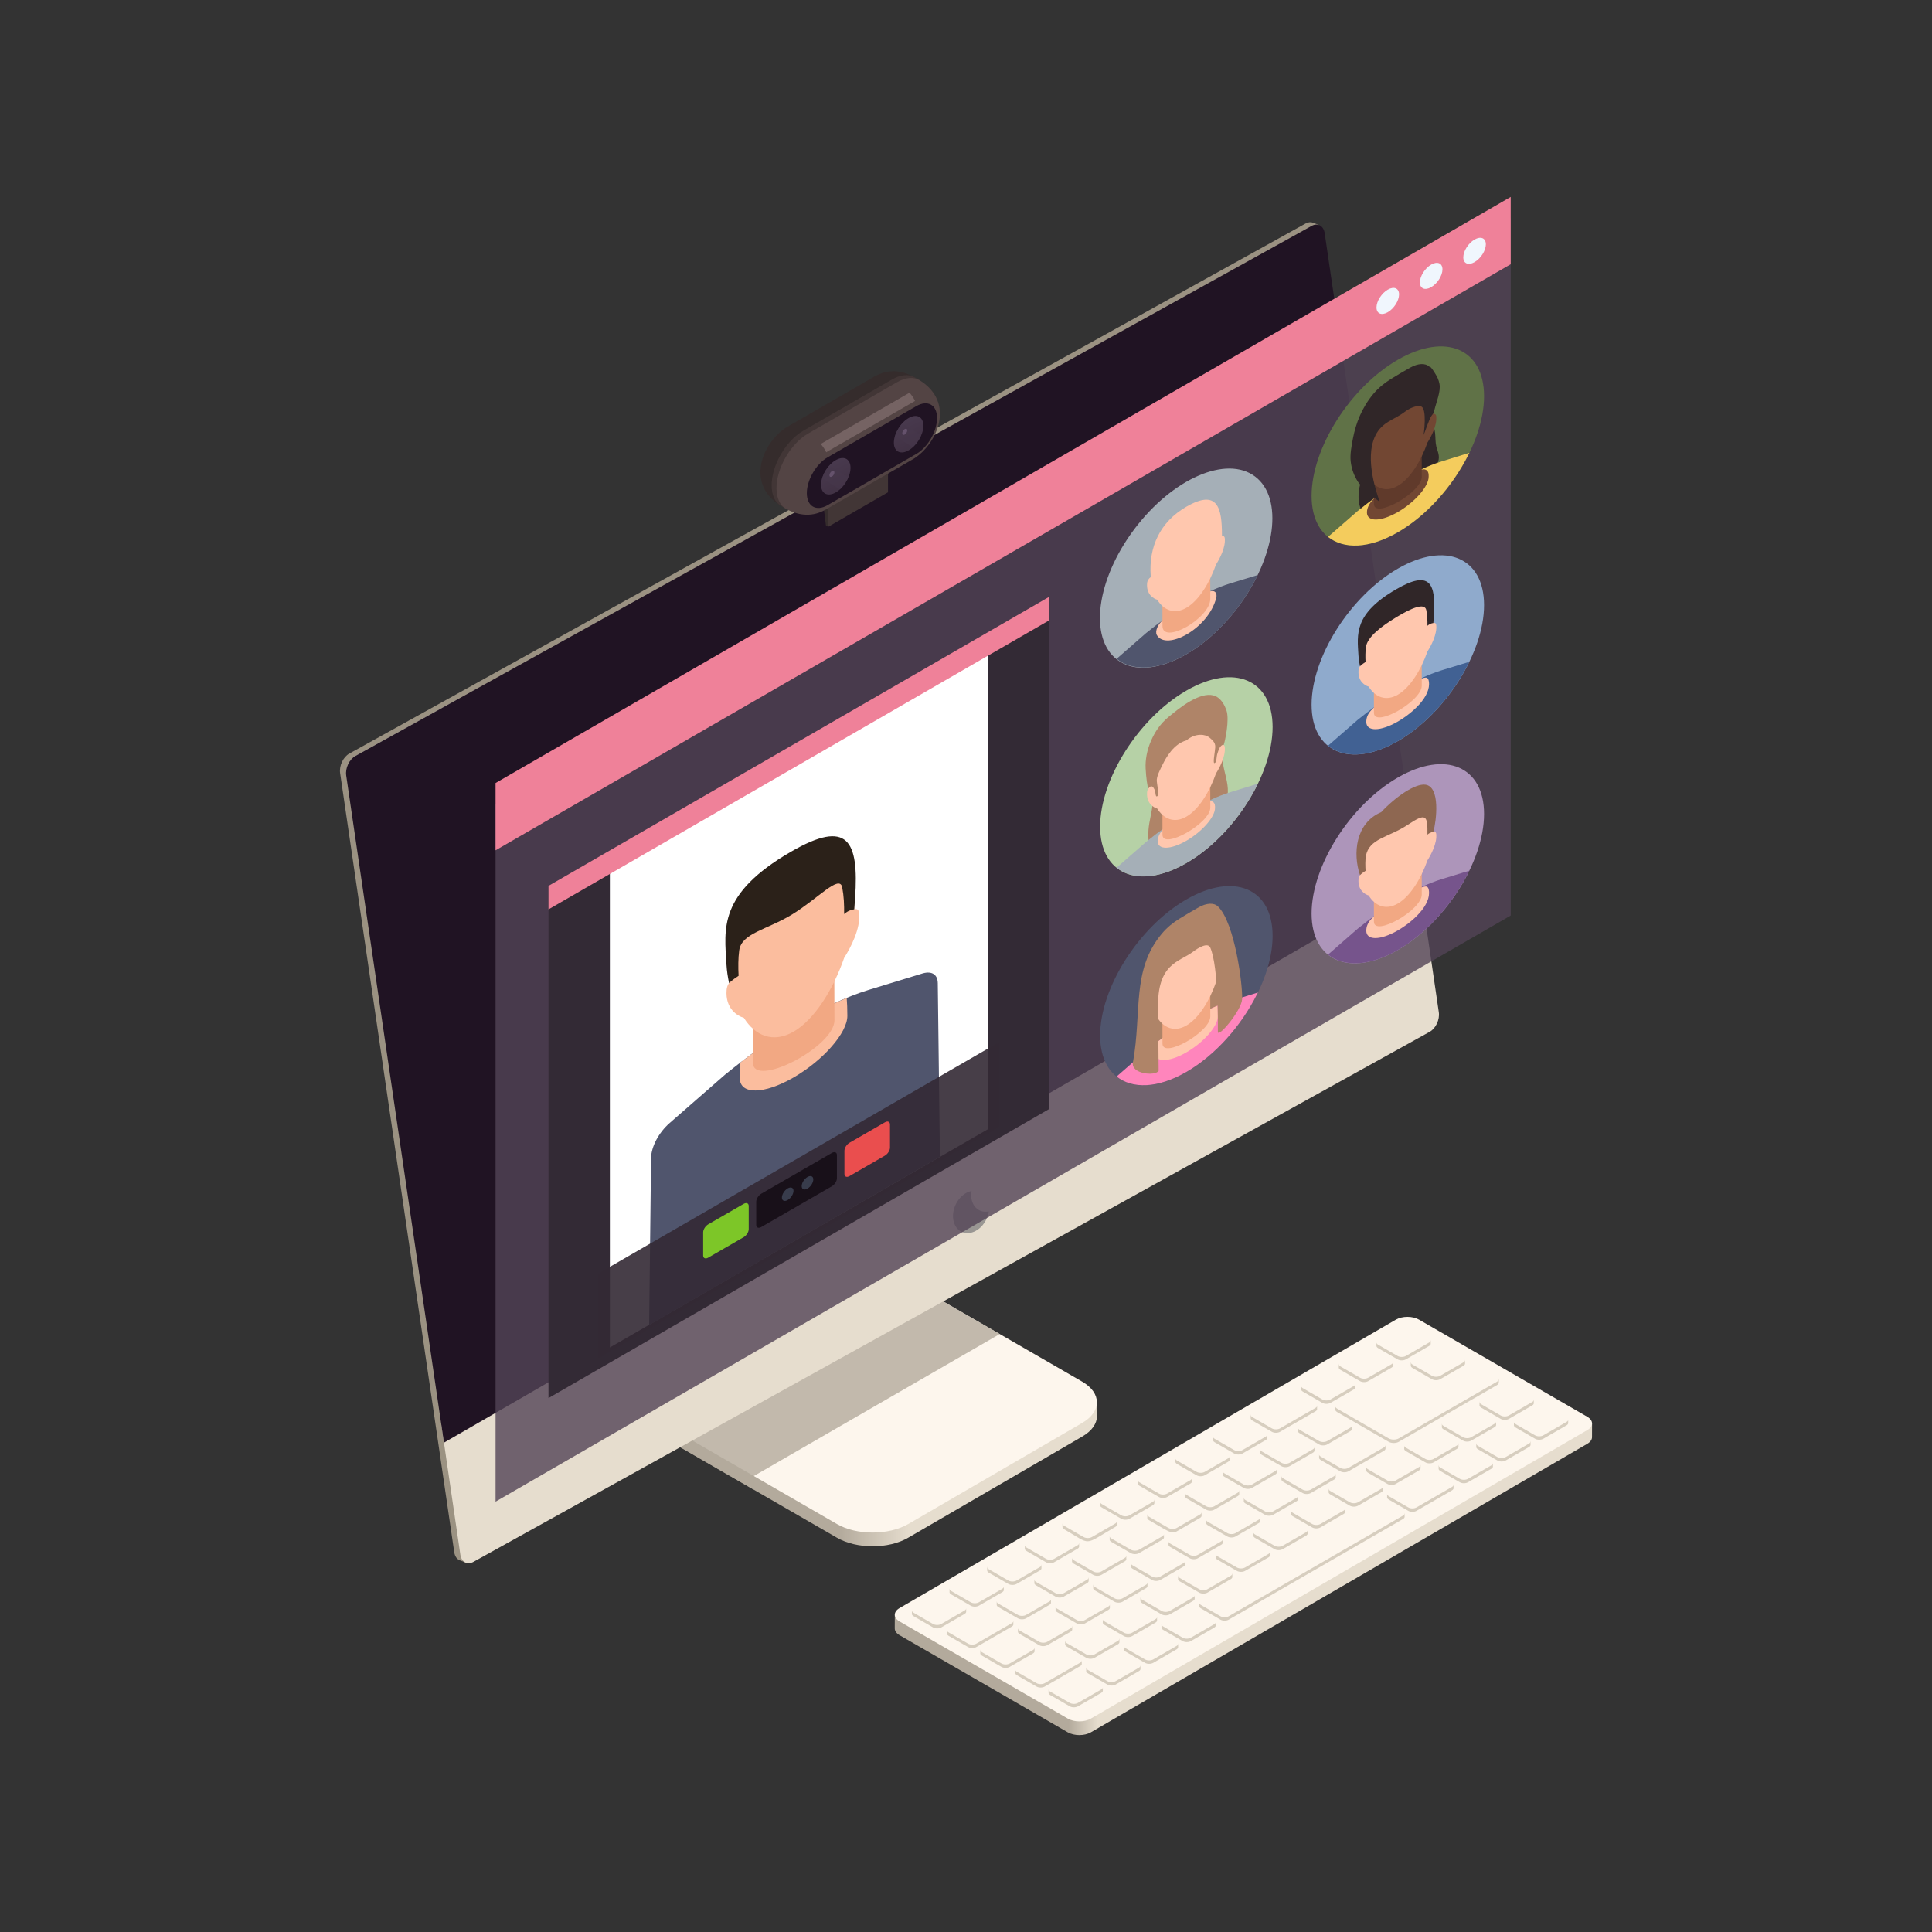 <?xml version="1.0" encoding="utf-8"?>
<!-- Generator: Adobe Illustrator 27.5.0, SVG Export Plug-In . SVG Version: 6.00 Build 0)  -->
<svg version="1.1" id="_x30_" xmlns="http://www.w3.org/2000/svg" xmlns:xlink="http://www.w3.org/1999/xlink" x="0px" y="0px"
	 viewBox="0 0 450 450" style="enable-background:new 0 0 450 450;" xml:space="preserve">
<rect x="0" y="0" width="450" height="450" fill="#333333" stroke="none"/>
<g id="_x38_">
	<g>
		<g>
			<g>
				<g>
					<g style="enable-background:new    ;">
						<linearGradient id="SVGID_1_" gradientUnits="userSpaceOnUse" x1="195.523" y1="343.399" x2="211.944" y2="343.399">
							<stop  offset="0" style="stop-color:#B3AA9C"/>
							<stop  offset="1" style="stop-color:#E6DDCE"/>
						</linearGradient>
						<path style="fill:url(#SVGID_1_);" d="M150.173,329.126l-0.009,3.184l44.792,25.861c4.576,2.642,11.987,2.659,16.563,0
							l40.583-23.584c2.27-1.319,3.4-3.039,3.405-4.761l0.009-3.183L150.173,329.126z"/>
						<path style="fill:#FDF6ED;" d="M252.057,321.809c4.57,2.638,4.576,6.966,0.013,9.617l-40.502,23.537
							c-4.562,2.651-12.033,2.662-16.603,0.024l-43.918-25.357c-0.389-0.224-0.39-0.785-0.002-1.011l56.22-32.671L252.057,321.809z"
							/>
					</g>
					<g>
						<polygon style="fill:#BCB9B5;" points="170.363,292.503 227.576,259.375 209.919,297.471 152.706,330.599 						"/>
						<polygon style="fill:#8D3FCF;" points="168.272,290.048 170.363,292.503 152.706,330.599 151.486,330.436 150.173,329.137 
													"/>
					</g>
				</g>
				<g style="opacity:0.8;">
					<path style="fill:#B3AA9C;" d="M175.565,343.802l57.292-33.078l-22.947-13.248c0.009-0.005,17.665-38.101,17.665-38.101
						l-57.213,33.128l-2.091-2.454l-18.094,39.078c-0.005,0-0.014,3.184-0.014,3.184l25.401,14.666V343.802z"/>
				</g>
				<g>
					<g style="enable-background:new    ;">
						<path style="fill:#9B9282;" d="M305.833,51.874c-0.512-0.2-1.124-0.153-1.744,0.19L81.365,175.523
							c-1.438,0.796-2.395,2.848-2.144,4.558l26.584,181.467c0.14,0.957,0.63,1.616,1.287,1.873l1.419,0.554L307.252,52.428
							L305.833,51.874z"/>
						<g>
							<path style="fill:#BCB9B5;" d="M107.336,162.467l-24.552,13.609c-0.522,0.29-0.946,0.776-1.307,1.321L107.336,162.467z"/>
							<path style="fill:#E6DDCE;" d="M102.756,331.594l4.469,30.508c0.25,1.71,1.62,2.472,3.057,1.676l222.724-123.458
								c1.414-0.784,2.372-2.836,2.121-4.546l-4.612-31.479c-0.272-1.856-2.331-2.853-3.955-1.915L102.756,331.594z"/>
						</g>
					</g>
					<path style="fill:#201323;" d="M308.543,54.306c-0.251-1.71-1.62-2.472-3.034-1.688L82.784,176.077
						c-1.437,0.797-2.394,2.849-2.144,4.559l22.764,155.389l227.193-131.17L308.543,54.306z"/>
				</g>
				<path style="fill:#999693;" d="M226.338,279.517c-0.167-0.681-0.154-1.399-0.044-2.113c-0.393,0.082-0.792,0.205-1.191,0.422
					c-2.253,1.224-3.592,4.199-2.989,6.646c0.602,2.447,2.917,3.439,5.17,2.215c1.626-0.883,2.745-2.682,3.033-4.532
					C228.491,282.535,226.833,281.53,226.338,279.517z"/>
			</g>
		</g>
		<g>
			<g style="enable-background:new    ;">
				
					<linearGradient id="SVGID_00000067211388333032013320000012563170433057972627_" gradientUnits="userSpaceOnUse" x1="248.874" y1="367.843" x2="255.704" y2="367.843">
					<stop  offset="0" style="stop-color:#B3AA9C"/>
					<stop  offset="1" style="stop-color:#E6DDCE"/>
				</linearGradient>
				<path style="fill:url(#SVGID_00000067211388333032013320000012563170433057972627_);" d="M208.415,376.1l-0.009,3.194
					c-0.002,0.571,0.376,1.142,1.122,1.572l39.172,22.616c1.501,0.867,3.895,0.867,5.386,0l115.612-67.186
					c0.741-0.431,1.112-0.989,1.113-1.549l0.009-3.194L208.415,376.1z"/>
				<path style="fill:#FDF6ED;" d="M369.688,329.983l-39.172-22.616c-1.476-0.852-3.894-0.866-5.386,0l-115.612,67.186
					c-1.491,0.867-1.458,2.267,0.018,3.119l39.172,22.616c1.501,0.866,3.895,0.866,5.386,0l115.612-67.187
					C371.197,332.236,371.189,330.849,369.688,329.983z"/>
			</g>
			<path style="fill:#D7CEBF;" d="M248.091,382.856c-0.013-0.063-0.013-0.123,0-0.186c-0.013-0.063-0.013-0.123,0-0.185
				c-0.048-0.23,0.059-0.468,0.364-0.644l5.431-3.136c0.527-0.304,1.383-0.304,1.911,0l4.567,2.637
				c0.305,0.176,0.413,0.415,0.364,0.644c0.013,0.063,0.013,0.123,0,0.185c0.013,0.063,0.013,0.123,0,0.186
				c0.048,0.23-0.059,0.468-0.364,0.644l-5.431,3.136c-0.528,0.305-1.383,0.305-1.911,0l-4.567-2.637
				C248.15,383.324,248.043,383.086,248.091,382.856z M237.463,380.554l4.567,2.637c0.528,0.305,1.383,0.305,1.911,0l5.431-3.136
				c0.306-0.176,0.413-0.415,0.364-0.644c0.013-0.063,0.013-0.123,0-0.185c0.013-0.063,0.013-0.123,0-0.185
				c0.049-0.23-0.059-0.468-0.364-0.644l-4.567-2.637c-0.528-0.305-1.383-0.305-1.911,0l-5.431,3.136
				c-0.306,0.176-0.413,0.415-0.365,0.644c-0.013,0.063-0.013,0.123,0,0.185c-0.013,0.063-0.013,0.123,0,0.185
				C237.05,380.139,237.157,380.377,237.463,380.554z M250.058,362.517c-0.305,0.176-0.413,0.414-0.364,0.644
				c-0.013,0.063-0.013,0.123,0,0.185c-0.013,0.063-0.013,0.123,0,0.186c-0.048,0.23,0.059,0.468,0.364,0.644l4.568,2.637
				c0.527,0.305,1.383,0.305,1.911,0l5.431-3.136c0.306-0.176,0.413-0.415,0.364-0.644c0.013-0.063,0.013-0.123,0-0.185
				c0.013-0.063,0.013-0.123,0-0.185c0.049-0.23-0.059-0.468-0.364-0.644C255.248,358.139,257.518,358.21,250.058,362.517z
				 M325.078,345.639l5.431-3.136c0.306-0.176,0.413-0.414,0.365-0.644c0.013-0.063,0.013-0.123,0-0.185
				c0.013-0.063,0.013-0.123,0-0.186c0.048-0.23-0.059-0.468-0.365-0.644l-4.567-2.637c-0.528-0.305-1.383-0.305-1.91,0
				l-5.431,3.136c-0.306,0.176-0.413,0.414-0.365,0.644c-0.013,0.063-0.013,0.123,0,0.186c-0.013,0.063-0.013,0.123,0,0.185
				c-0.048,0.23,0.059,0.468,0.365,0.644l4.567,2.637C323.695,345.943,324.551,345.943,325.078,345.639z M263.702,381.075
				l5.431-3.136c0.305-0.176,0.413-0.414,0.364-0.644c0.013-0.063,0.013-0.123,0-0.186c0.013-0.063,0.013-0.123,0-0.185
				c0.048-0.23-0.059-0.468-0.364-0.644l-4.567-2.637c-0.528-0.305-1.383-0.305-1.911,0l-5.431,3.136
				c-0.305,0.176-0.413,0.415-0.364,0.644c-0.013,0.063-0.013,0.123,0,0.185c-0.013,0.063-0.013,0.123,0,0.186
				c-0.048,0.23,0.059,0.468,0.364,0.644l4.567,2.637C262.318,381.38,263.174,381.38,263.702,381.075z M246.721,364.444
				l-5.431,3.136c-0.306,0.176-0.413,0.415-0.365,0.644c-0.013,0.063-0.013,0.123,0,0.186c-0.013,0.062-0.013,0.122,0,0.185
				c-0.048,0.23,0.059,0.468,0.365,0.644l4.567,2.637c0.528,0.305,1.383,0.305,1.911,0l5.431-3.136
				c0.306-0.176,0.413-0.414,0.365-0.644c0.013-0.063,0.013-0.123,0-0.185c0.013-0.063,0.013-0.123,0-0.185
				c0.048-0.23-0.059-0.468-0.365-0.644l-4.567-2.637C248.104,364.139,247.249,364.139,246.721,364.444z M307.542,355.763
				l5.431-3.136c0.306-0.176,0.413-0.415,0.365-0.644c0.013-0.063,0.013-0.123,0-0.185c0.013-0.063,0.013-0.123,0-0.185
				c0.048-0.23-0.059-0.468-0.365-0.644l-4.567-2.637c-0.527-0.305-1.383-0.305-1.91,0l-5.431,3.136
				c-0.306,0.176-0.413,0.414-0.365,0.644c-0.013,0.063-0.013,0.123,0,0.185c-0.013,0.063-0.013,0.123,0,0.185
				c-0.048,0.23,0.059,0.468,0.365,0.644l4.567,2.637C306.159,356.068,307.015,356.068,307.542,355.763z M264.258,354.319
				l-5.431,3.136c-0.306,0.176-0.413,0.414-0.365,0.644c-0.013,0.063-0.013,0.123,0,0.185c-0.013,0.063-0.013,0.123,0,0.186
				c-0.048,0.23,0.059,0.468,0.365,0.644l4.567,2.637c0.528,0.305,1.383,0.305,1.911,0l5.431-3.136
				c0.305-0.176,0.413-0.415,0.364-0.644c0.013-0.063,0.013-0.123,0-0.185c0.013-0.063,0.013-0.123,0-0.185
				c0.048-0.23-0.059-0.468-0.364-0.644l-4.567-2.637C265.641,354.014,264.785,354.014,264.258,354.319z M298.774,360.826
				l5.431-3.136c0.306-0.176,0.413-0.415,0.365-0.644c0.013-0.063,0.013-0.123,0-0.185c0.013-0.063,0.013-0.123,0-0.185
				c0.048-0.23-0.059-0.468-0.365-0.644l-4.567-2.637c-0.527-0.305-1.383-0.305-1.91,0l-5.431,3.136
				c-0.305,0.176-0.413,0.415-0.364,0.644c-0.013,0.063-0.013,0.123,0,0.185c-0.013,0.063-0.013,0.123,0,0.185
				c-0.048,0.23,0.059,0.468,0.364,0.644l4.567,2.637C297.391,361.13,298.246,361.13,298.774,360.826z M272.469,376.013l5.431-3.136
				c0.305-0.176,0.413-0.414,0.364-0.644c0.013-0.063,0.013-0.123,0-0.185c0.013-0.063,0.013-0.123,0-0.185
				c0.048-0.23-0.059-0.468-0.364-0.644l-4.567-2.637c-0.528-0.305-1.383-0.305-1.911,0l-5.431,3.136
				c-0.305,0.176-0.413,0.415-0.364,0.644c-0.013,0.063-0.013,0.123,0,0.185c-0.013,0.063-0.013,0.123,0,0.186
				c-0.048,0.23,0.059,0.468,0.364,0.644l4.567,2.637C271.087,376.318,271.942,376.318,272.469,376.013z M316.31,350.701
				l5.431-3.136c0.306-0.176,0.413-0.415,0.365-0.644c0.013-0.063,0.013-0.123,0-0.185c0.013-0.063,0.013-0.123,0-0.185
				c0.048-0.23-0.059-0.468-0.365-0.644l-4.567-2.637c-0.527-0.305-1.383-0.305-1.911,0l-5.431,3.136
				c-0.306,0.176-0.413,0.414-0.365,0.644c-0.013,0.063-0.013,0.123,0,0.185c-0.013,0.063-0.013,0.123,0,0.185
				c-0.048,0.23,0.059,0.468,0.365,0.644l4.567,2.637C314.927,351.005,315.782,351.005,316.31,350.701z M281.238,370.95l5.431-3.136
				c0.305-0.176,0.413-0.414,0.364-0.644c0.013-0.063,0.013-0.123,0-0.185c0.013-0.063,0.013-0.123,0-0.185
				c0.048-0.23-0.059-0.468-0.364-0.644l-4.568-2.637c-0.527-0.305-1.383-0.305-1.911,0l-5.431,3.136
				c-0.305,0.176-0.412,0.415-0.364,0.644c-0.013,0.063-0.013,0.123,0,0.185c-0.013,0.063-0.013,0.123,0,0.185
				c-0.048,0.23,0.059,0.468,0.364,0.644l4.567,2.637C279.855,371.255,280.71,371.255,281.238,370.95z M290.006,365.888l5.431-3.136
				c0.305-0.176,0.412-0.414,0.364-0.644c0.013-0.063,0.013-0.123,0-0.185c0.013-0.063,0.013-0.123,0-0.185
				c0.048-0.23-0.059-0.468-0.364-0.644l-4.567-2.637c-0.528-0.304-1.383-0.304-1.911,0l-5.431,3.136
				c-0.306,0.176-0.413,0.415-0.365,0.644c-0.013,0.063-0.013,0.123,0,0.185c-0.013,0.063-0.013,0.123,0,0.185
				c-0.048,0.23,0.059,0.468,0.365,0.644l4.567,2.637C288.623,366.193,289.478,366.193,290.006,365.888z M237.953,369.506
				l-5.431,3.136c-0.306,0.176-0.413,0.415-0.365,0.644c-0.013,0.063-0.013,0.123,0,0.186c-0.013,0.062-0.013,0.123,0,0.185
				c-0.048,0.23,0.059,0.468,0.365,0.644l4.567,2.637c0.527,0.305,1.383,0.305,1.91,0l5.431-3.136
				c0.306-0.176,0.413-0.414,0.364-0.644c0.013-0.063,0.013-0.123,0-0.185c0.013-0.063,0.013-0.123,0-0.185
				c0.049-0.23-0.059-0.468-0.364-0.644l-4.567-2.637C239.336,369.201,238.481,369.201,237.953,369.506z M270.245,368.004
				l5.431-3.136c0.305-0.176,0.413-0.414,0.364-0.644c0.013-0.063,0.013-0.123,0-0.185c0.013-0.063,0.013-0.123,0-0.186
				c0.048-0.23-0.059-0.468-0.364-0.644l-4.567-2.637c-0.528-0.305-1.383-0.305-1.91,0l-5.431,3.136
				c-0.305,0.176-0.413,0.414-0.364,0.644c-0.013,0.063-0.013,0.123,0,0.186c-0.013,0.063-0.013,0.123,0,0.185
				c-0.048,0.23,0.059,0.468,0.364,0.644l4.567,2.637C268.862,368.308,269.717,368.308,270.245,368.004z M296.549,352.817
				l5.431-3.136c0.306-0.176,0.413-0.414,0.365-0.644c0.013-0.063,0.013-0.123,0-0.186c0.013-0.063,0.013-0.123,0-0.185
				c0.048-0.23-0.059-0.468-0.365-0.644l-4.567-2.637c-0.527-0.305-1.383-0.305-1.91,0l-5.431,3.136
				c-0.305,0.176-0.413,0.415-0.364,0.644c-0.013,0.063-0.013,0.123,0,0.185c-0.013,0.063-0.013,0.123,0,0.186
				c-0.048,0.23,0.059,0.468,0.364,0.644l4.567,2.637C295.166,353.121,296.022,353.121,296.549,352.817z M287.781,357.879
				l5.431-3.136c0.305-0.176,0.413-0.414,0.364-0.644c0.013-0.063,0.013-0.123,0-0.185c0.013-0.063,0.013-0.123,0-0.186
				c0.048-0.23-0.059-0.468-0.364-0.644l-4.567-2.637c-0.528-0.305-1.383-0.305-1.911,0l-5.431,3.136
				c-0.305,0.176-0.413,0.414-0.364,0.644c-0.013,0.063-0.013,0.123,0,0.186c-0.013,0.063-0.013,0.123,0,0.185
				c-0.048,0.23,0.059,0.468,0.364,0.644l4.567,2.637C286.398,358.184,287.253,358.184,287.781,357.879z M279.013,362.941
				l5.431-3.136c0.305-0.176,0.413-0.414,0.364-0.644c0.013-0.063,0.013-0.123,0-0.185c0.013-0.063,0.013-0.123,0-0.186
				c0.048-0.23-0.059-0.468-0.364-0.644l-4.567-2.637c-0.528-0.305-1.383-0.305-1.911,0l-5.431,3.136
				c-0.305,0.176-0.413,0.414-0.364,0.644c-0.013,0.063-0.013,0.123,0,0.186c-0.013,0.063-0.013,0.123,0,0.185
				c-0.048,0.23,0.059,0.468,0.364,0.644l4.567,2.637C277.63,363.246,278.485,363.246,279.013,362.941z M344.607,326.837
				c-0.013,0.063-0.013,0.123,0,0.185c-0.013,0.063-0.013,0.123,0,0.186c-0.048,0.23,0.059,0.468,0.364,0.644l4.567,2.637
				c0.528,0.305,1.383,0.305,1.911,0l5.431-3.136c0.305-0.176,0.412-0.415,0.364-0.644c0.013-0.063,0.013-0.123,0-0.185
				c0.013-0.063,0.013-0.123,0-0.185c0.048-0.23-0.059-0.468-0.364-0.644l-4.567-2.637c-0.528-0.305-1.383-0.305-1.91,0
				l-5.431,3.136C344.665,326.369,344.558,326.607,344.607,326.837z M261.477,373.066l5.431-3.136
				c0.305-0.176,0.413-0.415,0.364-0.644c0.013-0.063,0.013-0.123,0-0.185c0.013-0.063,0.013-0.123,0-0.185
				c0.048-0.23-0.059-0.468-0.364-0.644l-4.567-2.637c-0.528-0.305-1.383-0.305-1.911,0l-5.431,3.136
				c-0.306,0.176-0.413,0.414-0.365,0.644c-0.013,0.063-0.013,0.123,0,0.185c-0.013,0.063-0.013,0.123,0,0.185
				c-0.048,0.23,0.059,0.468,0.365,0.644l4.567,2.637C260.094,373.371,260.949,373.371,261.477,373.066z M253.572,370.696
				c-0.528-0.305-1.383-0.305-1.91,0l-5.431,3.136c-0.306,0.176-0.413,0.414-0.365,0.644c-0.013,0.063-0.013,0.123,0,0.185
				c-0.013,0.063-0.013,0.123,0,0.185c-0.048,0.23,0.059,0.468,0.365,0.644l4.567,2.637c0.528,0.305,1.383,0.305,1.911,0
				l5.431-3.136c0.306-0.176,0.413-0.415,0.365-0.644c0.013-0.063,0.013-0.123,0-0.185c0.013-0.063,0.013-0.123,0-0.185
				c0.048-0.23-0.059-0.468-0.365-0.644L253.572,370.696z M281.794,344.194l-5.431,3.136c-0.306,0.176-0.413,0.414-0.364,0.644
				c-0.013,0.063-0.013,0.123,0,0.186c-0.013,0.063-0.013,0.123,0,0.185c-0.048,0.23,0.059,0.468,0.364,0.644l4.567,2.637
				c0.528,0.305,1.383,0.305,1.911,0l5.431-3.136c0.305-0.176,0.413-0.415,0.364-0.644c0.013-0.063,0.013-0.123,0-0.185
				c0.013-0.063,0.013-0.123,0-0.186c0.048-0.23-0.059-0.468-0.364-0.644l-4.567-2.637
				C283.177,343.89,282.321,343.89,281.794,344.194z M290.562,339.132l-5.431,3.136c-0.305,0.176-0.413,0.414-0.364,0.644
				c-0.013,0.063-0.013,0.123,0,0.186c-0.013,0.063-0.013,0.123,0,0.185c-0.048,0.23,0.059,0.468,0.364,0.644l4.567,2.637
				c0.528,0.305,1.383,0.305,1.911,0l5.431-3.136c0.306-0.176,0.413-0.415,0.365-0.644c0.013-0.063,0.013-0.123,0-0.185
				c0.013-0.063,0.013-0.123,0-0.186c0.048-0.23-0.059-0.468-0.365-0.644l-4.567-2.637
				C291.945,338.828,291.09,338.828,290.562,339.132z M305.317,347.754l5.431-3.136c0.306-0.176,0.413-0.414,0.365-0.644
				c0.013-0.063,0.013-0.123,0-0.186c0.013-0.063,0.013-0.123,0-0.185c0.048-0.23-0.059-0.468-0.365-0.644l-4.567-2.637
				c-0.528-0.305-1.383-0.305-1.911,0l-5.431,3.136c-0.306,0.176-0.413,0.414-0.365,0.644c-0.013,0.063-0.013,0.123,0,0.185
				c-0.013,0.063-0.013,0.123,0,0.186c-0.048,0.23,0.059,0.468,0.365,0.644l4.567,2.637
				C303.934,348.059,304.79,348.059,305.317,347.754z M299.33,334.07l-5.431,3.136c-0.306,0.176-0.413,0.414-0.364,0.644
				c-0.013,0.063-0.013,0.123,0,0.185c-0.013,0.063-0.013,0.123,0,0.185c-0.049,0.23,0.059,0.468,0.364,0.644l4.567,2.637
				c0.528,0.305,1.383,0.305,1.91,0l5.431-3.136c0.305-0.177,0.413-0.415,0.364-0.644c0.013-0.063,0.013-0.123,0-0.186
				c0.013-0.063,0.013-0.123,0-0.185c0.048-0.23-0.059-0.468-0.364-0.644l-4.567-2.637
				C300.713,333.765,299.858,333.765,299.33,334.07z M273.025,349.257l-5.431,3.136c-0.305,0.176-0.413,0.414-0.364,0.644
				c-0.013,0.063-0.013,0.123,0,0.185c-0.013,0.063-0.013,0.123,0,0.186c-0.048,0.23,0.059,0.468,0.364,0.644
				c4.483,2.588,5.26,3.34,6.478,2.637l5.431-3.136c0.305-0.176,0.413-0.415,0.364-0.644c0.013-0.063,0.013-0.123,0-0.185
				c0.013-0.063,0.013-0.123,0-0.186c0.048-0.23-0.059-0.468-0.364-0.644l-4.567-2.637
				C274.409,348.952,273.553,348.952,273.025,349.257z M314.085,342.692l8.258-4.768c0.306-0.176,0.413-0.415,0.365-0.644
				c0.013-0.063,0.013-0.123,0-0.185c0.013-0.063,0.013-0.123,0-0.185c0.048-0.23-0.059-0.468-0.365-0.644l-4.567-2.637
				c-0.527-0.305-1.383-0.305-1.91,0l-8.258,4.768c-0.306,0.176-0.413,0.414-0.364,0.644c-0.013,0.063-0.013,0.123,0,0.185
				c-0.013,0.063-0.013,0.123,0,0.186c-0.049,0.23,0.059,0.468,0.364,0.644l4.567,2.637
				C312.703,342.997,313.558,342.997,314.085,342.692z M314.576,331.644l-4.567-2.637c-0.527-0.305-1.383-0.305-1.91,0l-5.431,3.136
				c-0.305,0.176-0.413,0.414-0.364,0.644c-0.013,0.062-0.013,0.123,0,0.185c-0.013,0.063-0.013,0.123,0,0.185
				c-0.048,0.23,0.059,0.468,0.364,0.644l4.567,2.637c0.527,0.305,1.383,0.305,1.91,0l5.431-3.136
				c0.306-0.177,0.413-0.415,0.365-0.644c0.013-0.063,0.013-0.123,0-0.186c0.013-0.063,0.013-0.123,0-0.185
				C314.989,332.059,314.882,331.82,314.576,331.644z M282.906,335.918l4.567,2.637c0.528,0.305,1.383,0.305,1.911,0l5.431-3.136
				c0.305-0.176,0.413-0.414,0.364-0.644c0.013-0.063,0.013-0.123,0-0.185c0.013-0.063,0.013-0.123,0-0.185
				c0.048-0.23-0.059-0.468-0.364-0.644l-4.567-2.637c-0.528-0.305-1.383-0.305-1.911,0l-5.431,3.136
				c-0.305,0.176-0.413,0.415-0.364,0.644c-0.013,0.063-0.013,0.123,0,0.186c-0.013,0.062-0.013,0.123,0,0.185
				C282.493,335.504,282.601,335.742,282.906,335.918z M256.504,392.638l-4.567-2.637c-0.528-0.305-1.383-0.305-1.911,0
				l-5.431,3.136c-0.305,0.176-0.412,0.414-0.364,0.644c-0.013,0.063-0.013,0.123,0,0.186c-0.013,0.063-0.013,0.123,0,0.185
				c-0.048,0.23,0.059,0.468,0.364,0.644l4.568,2.637c0.527,0.305,1.383,0.305,1.91,0l5.431-3.136
				c0.305-0.176,0.413-0.415,0.364-0.644c0.013-0.063,0.013-0.123,0-0.186c0.013-0.062,0.013-0.122,0-0.185
				C256.916,393.052,256.809,392.814,256.504,392.638z M265.272,387.576l-4.567-2.637c-0.527-0.305-1.383-0.305-1.91,0l-5.431,3.136
				c-0.305,0.176-0.413,0.414-0.364,0.644c-0.013,0.063-0.013,0.123,0,0.186c-0.013,0.063-0.013,0.123,0,0.185
				c-0.048,0.23,0.059,0.468,0.364,0.644l4.567,2.637c0.528,0.305,1.383,0.305,1.911,0l5.431-3.136
				c0.305-0.176,0.413-0.415,0.364-0.644c0.013-0.063,0.013-0.123,0-0.186c0.013-0.062,0.013-0.123,0-0.185
				C265.684,387.99,265.577,387.752,265.272,387.576z M251.96,387.42c0.013-0.063,0.013-0.123,0-0.185
				c0.013-0.063,0.013-0.123,0-0.186c0.049-0.23-0.059-0.468-0.364-0.644l-4.567-2.637c-0.528-0.305-1.383-0.305-1.911,0
				l-8.258,4.768c-0.305,0.176-0.413,0.415-0.364,0.644c-0.013,0.063-0.013,0.123,0,0.185c-0.013,0.063-0.013,0.123,0,0.185
				c-0.048,0.23,0.059,0.468,0.364,0.644l4.568,2.637c0.527,0.305,1.383,0.305,1.911,0l8.258-4.768
				C251.902,387.888,252.009,387.65,251.96,387.42z M274.04,382.513l-4.567-2.637c-0.528-0.305-1.383-0.305-1.911,0l-5.431,3.136
				c-0.305,0.176-0.413,0.414-0.364,0.644c-0.013,0.063-0.013,0.123,0,0.185c-0.013,0.063-0.013,0.123,0,0.185
				c-0.048,0.23,0.059,0.468,0.364,0.644l4.567,2.637c0.528,0.305,1.383,0.305,1.911,0l5.431-3.136
				c0.306-0.177,0.413-0.415,0.364-0.644c0.013-0.063,0.013-0.123,0-0.186c0.013-0.063,0.013-0.123,0-0.185
				C274.453,382.928,274.346,382.69,274.04,382.513z M225.035,375.274c0.013-0.063,0.013-0.123,0-0.185
				c0.013-0.063,0.013-0.123,0-0.185c0.048-0.23-0.059-0.468-0.365-0.644l-4.567-2.637c-0.528-0.305-1.383-0.305-1.911,0
				l-5.431,3.136c-0.306,0.176-0.413,0.414-0.364,0.644c-0.013,0.063-0.013,0.123,0,0.185c-0.013,0.063-0.013,0.123,0,0.186
				c-0.048,0.23,0.059,0.468,0.364,0.644l4.567,2.637c0.527,0.305,1.383,0.305,1.911,0l5.431-3.136
				C224.976,375.742,225.083,375.504,225.035,375.274z M240.968,384.473c0.013-0.063,0.013-0.123,0-0.185
				c0.013-0.063,0.013-0.123,0-0.185c0.048-0.23-0.059-0.468-0.365-0.644l-4.567-2.637c-0.527-0.305-1.383-0.305-1.91,0
				l-5.431,3.136c-0.306,0.176-0.413,0.415-0.365,0.644c-0.013,0.063-0.013,0.123,0,0.185c-0.013,0.063-0.013,0.123,0,0.185
				c-0.048,0.23,0.059,0.468,0.365,0.644l4.567,2.637c0.528,0.305,1.383,0.305,1.911,0l5.431-3.136
				C240.909,384.941,241.016,384.703,240.968,384.473z M236.028,378.22c0.013-0.063,0.013-0.123,0-0.185
				c0.013-0.063,0.013-0.123,0-0.185c0.048-0.23-0.059-0.468-0.365-0.644l-4.567-2.637c-0.527-0.305-1.383-0.305-1.911,0
				l-8.258,4.768c-0.306,0.176-0.413,0.414-0.365,0.644c-0.013,0.063-0.013,0.123,0,0.185c-0.013,0.063-0.013,0.123,0,0.185
				c-0.048,0.23,0.059,0.468,0.365,0.644l4.567,2.637c0.528,0.305,1.383,0.305,1.911,0l8.258-4.768
				C235.969,378.689,236.076,378.451,236.028,378.22z M364.895,330.321l-4.567-2.637c-0.528-0.305-1.383-0.305-1.911,0l-5.431,3.136
				c-0.306,0.176-0.413,0.414-0.364,0.644c-0.013,0.063-0.013,0.123,0,0.185c-0.013,0.063-0.013,0.123,0,0.186
				c-0.049,0.23,0.059,0.468,0.364,0.644l4.567,2.637c0.528,0.305,1.383,0.305,1.91,0l5.431-3.135
				c0.306-0.177,0.413-0.415,0.365-0.644c0.013-0.063,0.013-0.123,0-0.186c0.013-0.063,0.013-0.123,0-0.185
				C365.308,330.736,365.201,330.498,364.895,330.321z M347.359,340.446l-4.567-2.637c-0.528-0.305-1.383-0.305-1.911,0
				l-5.431,3.136c-0.305,0.176-0.413,0.415-0.364,0.644c-0.013,0.063-0.013,0.123,0,0.185c-0.013,0.063-0.013,0.123,0,0.186
				c-0.048,0.23,0.059,0.468,0.364,0.644l4.567,2.637c0.528,0.305,1.383,0.305,1.911,0l5.431-3.136
				c0.306-0.176,0.413-0.414,0.365-0.644c0.013-0.063,0.013-0.123,0-0.186c0.013-0.063,0.013-0.123,0-0.185
				C347.772,340.861,347.665,340.622,347.359,340.446z M356.128,335.384l-4.567-2.637c-0.528-0.305-1.383-0.305-1.911,0
				l-5.431,3.136c-0.306,0.176-0.413,0.414-0.365,0.644c-0.013,0.063-0.013,0.123,0,0.185c-0.013,0.063-0.013,0.123,0,0.186
				c-0.048,0.23,0.059,0.468,0.365,0.644l4.567,2.637c0.528,0.305,1.383,0.305,1.91,0l5.431-3.136
				c0.305-0.176,0.413-0.414,0.364-0.644c0.013-0.063,0.013-0.123,0-0.186c0.013-0.063,0.013-0.123,0-0.185
				C356.54,335.798,356.433,335.56,356.128,335.384z M282.808,377.451l-4.567-2.637c-0.528-0.305-1.383-0.305-1.911,0l-5.431,3.135
				c-0.305,0.176-0.413,0.415-0.364,0.644c-0.013,0.063-0.013,0.123,0,0.186c-0.013,0.063-0.013,0.123,0,0.185
				c-0.048,0.23,0.059,0.468,0.364,0.644l4.567,2.637c0.528,0.305,1.383,0.305,1.911,0l5.431-3.136
				c0.305-0.176,0.413-0.414,0.364-0.644c0.013-0.062,0.013-0.122,0-0.185c0.013-0.063,0.013-0.123,0-0.185
				C283.221,377.866,283.113,377.627,282.808,377.451z M221.529,371.354l4.567,2.637c0.527,0.305,1.383,0.305,1.911,0l5.431-3.136
				c0.306-0.176,0.413-0.415,0.365-0.644c0.013-0.063,0.013-0.123,0-0.185c0.013-0.063,0.013-0.123,0-0.186
				c0.048-0.23-0.059-0.468-0.365-0.644l-4.567-2.637c-0.527-0.305-1.383-0.305-1.91,0l-5.431,3.136
				c-0.306,0.176-0.413,0.414-0.364,0.644c-0.013,0.063-0.013,0.123,0,0.186c-0.013,0.063-0.013,0.123,0,0.185
				C221.116,370.94,221.224,371.178,221.529,371.354z M326.793,352.147l-4.567-2.637c-0.527-0.305-1.383-0.305-1.91,0
				l-40.608,23.445c-0.305,0.176-0.413,0.415-0.364,0.644c-0.013,0.063-0.013,0.123,0,0.185c-0.013,0.063-0.013,0.123,0,0.186
				c-0.048,0.23,0.059,0.468,0.364,0.644l4.567,2.637c0.528,0.305,1.383,0.305,1.911,0l40.608-23.445
				c0.306-0.176,0.413-0.414,0.364-0.644c0.013-0.063,0.013-0.123,0-0.185c0.013-0.063,0.013-0.123,0-0.185
				C327.206,352.561,327.098,352.323,326.793,352.147z M338.191,345.475l-4.567-2.637c-0.528-0.305-1.383-0.305-1.911,0
				l-8.258,4.768c-0.305,0.176-0.413,0.414-0.364,0.644c-0.013,0.063-0.013,0.123,0,0.185c-0.013,0.063-0.013,0.123,0,0.185
				c-0.048,0.23,0.059,0.468,0.364,0.644l4.567,2.637c0.528,0.305,1.383,0.305,1.911,0l8.258-4.768
				c0.306-0.177,0.413-0.415,0.364-0.644c0.013-0.063,0.013-0.123,0-0.186c0.013-0.063,0.013-0.123,0-0.185
				C338.604,345.89,338.497,345.651,338.191,345.475z M333.913,340.613l5.431-3.136c0.305-0.176,0.413-0.414,0.364-0.644
				c0.013-0.063,0.013-0.123,0-0.185c0.013-0.063,0.013-0.123,0-0.185c0.048-0.23-0.059-0.468-0.364-0.644l-4.567-2.637
				c-0.527-0.305-1.383-0.305-1.911,0l-5.431,3.136c-0.305,0.176-0.413,0.415-0.364,0.644c-0.013,0.063-0.013,0.123,0,0.186
				c-0.013,0.062-0.013,0.123,0,0.185c-0.048,0.23,0.059,0.468,0.364,0.644l4.567,2.637
				C332.53,340.918,333.385,340.918,333.913,340.613z M320.97,313.995l4.567,2.637c0.527,0.304,1.383,0.304,1.91,0l5.431-3.136
				c0.306-0.176,0.413-0.415,0.364-0.644c0.013-0.063,0.013-0.123,0-0.186c0.013-0.062,0.013-0.123,0-0.185
				c0.048-0.23-0.059-0.468-0.364-0.644l-4.567-2.637c-0.528-0.305-1.383-0.305-1.911,0l-5.431,3.136
				c-0.306,0.176-0.413,0.414-0.365,0.644c-0.013,0.063-0.013,0.123,0,0.185c-0.013,0.063-0.013,0.123,0,0.185
				C320.557,313.58,320.664,313.818,320.97,313.995z M312.201,319.057l4.567,2.637c0.528,0.305,1.383,0.305,1.911,0l5.431-3.136
				c0.306-0.176,0.413-0.415,0.365-0.644c0.013-0.063,0.013-0.123,0-0.186c0.013-0.062,0.013-0.123,0-0.185
				c0.048-0.23-0.059-0.468-0.365-0.644l-4.567-2.637c-0.527-0.305-1.383-0.305-1.911,0l-5.431,3.136
				c-0.305,0.176-0.413,0.414-0.364,0.644c-0.013,0.063-0.013,0.123,0,0.185c-0.013,0.063-0.013,0.123,0,0.185
				C311.789,318.642,311.896,318.881,312.201,319.057z M291.674,330.856l4.567,2.637c0.528,0.305,1.383,0.305,1.91,0l8.258-4.768
				c0.305-0.176,0.413-0.415,0.364-0.644c0.013-0.063,0.013-0.123,0-0.186c0.013-0.062,0.013-0.122,0-0.185
				c0.048-0.23-0.059-0.468-0.364-0.644l-4.567-2.637c-0.528-0.305-1.383-0.305-1.911,0l-8.258,4.768
				c-0.305,0.176-0.413,0.415-0.364,0.644c-0.013,0.063-0.013,0.123,0,0.185c-0.013,0.063-0.013,0.123,0,0.186
				C291.262,330.441,291.369,330.679,291.674,330.856z M303.434,324.119l4.567,2.637c0.527,0.305,1.383,0.305,1.91,0l5.431-3.136
				c0.306-0.176,0.413-0.415,0.365-0.644c0.013-0.063,0.013-0.123,0-0.185c0.013-0.063,0.013-0.123,0-0.186
				c0.048-0.23-0.059-0.468-0.365-0.644l-4.567-2.637c-0.527-0.305-1.383-0.305-1.91,0l-5.431,3.136
				c-0.306,0.176-0.413,0.415-0.365,0.644c-0.013,0.063-0.013,0.123,0,0.185c-0.013,0.063-0.013,0.123,0,0.185
				C303.021,323.705,303.128,323.943,303.434,324.119z M328.601,317.596c-0.013,0.063-0.013,0.123,0,0.186
				c-0.013,0.063-0.013,0.123,0,0.185c-0.048,0.23,0.059,0.468,0.365,0.644l4.567,2.637c0.528,0.305,1.383,0.305,1.911,0
				l5.431-3.136c0.306-0.176,0.413-0.414,0.365-0.644c0.013-0.062,0.013-0.122,0-0.185c0.013-0.063,0.013-0.123,0-0.185
				c0.048-0.23-0.059-0.468-0.365-0.644l-4.567-2.637c-0.527-0.305-1.383-0.305-1.911,0l-5.431,3.135
				C328.66,317.128,328.553,317.366,328.601,317.596z M342.681,335.551l5.431-3.136c0.306-0.176,0.413-0.415,0.364-0.644
				c0.013-0.063,0.013-0.123,0-0.185c0.013-0.063,0.013-0.123,0-0.185c0.048-0.23-0.059-0.468-0.364-0.644l-4.567-2.637
				c-0.528-0.305-1.383-0.305-1.91,0l-5.431,3.136c-0.305,0.176-0.413,0.415-0.364,0.644c-0.013,0.063-0.013,0.123,0,0.185
				c-0.013,0.063-0.013,0.123,0,0.186c-0.048,0.23,0.059,0.468,0.364,0.644l4.567,2.637
				C341.298,335.856,342.153,335.856,342.681,335.551z M239.066,361.23l4.567,2.637c0.528,0.305,1.383,0.305,1.911,0l5.431-3.136
				c0.306-0.177,0.413-0.415,0.365-0.644c0.013-0.063,0.013-0.123,0-0.186c0.013-0.063,0.013-0.123,0-0.185
				c0.048-0.23-0.059-0.468-0.365-0.644l-4.567-2.637c-0.527-0.305-1.383-0.305-1.91,0l-5.431,3.136
				c-0.306,0.176-0.413,0.415-0.365,0.644c-0.013,0.063-0.013,0.123,0,0.185c-0.013,0.063-0.013,0.123,0,0.185
				C238.653,360.815,238.76,361.053,239.066,361.23z M247.834,356.168c6.581,3.8,4.306,3.891,11.909-0.499
				c0.306-0.177,0.413-0.415,0.364-0.644c0.013-0.063,0.013-0.123,0-0.186c0.013-0.063,0.013-0.123,0-0.185
				c0.049-0.23-0.059-0.468-0.364-0.644l-4.567-2.637c-0.527-0.305-1.383-0.305-1.91,0l-5.431,3.136
				c-0.306,0.176-0.413,0.414-0.365,0.644c-0.013,0.063-0.013,0.123,0,0.185c-0.013,0.063-0.013,0.123,0,0.185
				C247.421,355.753,247.528,355.991,247.834,356.168z M230.298,366.292l4.567,2.637c0.527,0.305,1.383,0.305,1.911,0l5.431-3.136
				c0.306-0.176,0.413-0.415,0.365-0.644c0.013-0.063,0.013-0.123,0-0.185c0.013-0.063,0.013-0.123,0-0.186
				c0.048-0.23-0.059-0.468-0.365-0.644l-4.567-2.637c-0.527-0.305-1.383-0.305-1.911,0l-5.431,3.136
				c-0.306,0.176-0.413,0.414-0.365,0.644c-0.013,0.063-0.013,0.123,0,0.186c-0.013,0.063-0.013,0.123,0,0.185
				C229.885,365.878,229.992,366.116,230.298,366.292z M256.602,351.105l4.567,2.637c0.528,0.305,1.383,0.305,1.911,0l5.431-3.135
				c0.306-0.176,0.412-0.415,0.365-0.644c0.013-0.063,0.013-0.123,0-0.186c0.013-0.063,0.013-0.123,0-0.185
				c0.048-0.23-0.059-0.468-0.365-0.644l-4.567-2.637c-0.527-0.305-1.383-0.305-1.91,0l-5.431,3.136
				c-0.306,0.176-0.413,0.414-0.365,0.644c-0.013,0.062-0.013,0.123,0,0.185c-0.013,0.063-0.013,0.123,0,0.185
				C256.189,350.69,256.296,350.929,256.602,351.105z M274.138,340.98l4.567,2.637c0.528,0.305,1.383,0.305,1.911,0l5.431-3.136
				c0.305-0.176,0.413-0.414,0.364-0.644c0.013-0.063,0.013-0.123,0-0.185c0.013-0.063,0.013-0.123,0-0.185
				c0.048-0.23-0.059-0.468-0.364-0.644l-4.567-2.637c-0.528-0.305-1.383-0.305-1.911,0l-5.431,3.136
				c-0.305,0.176-0.412,0.415-0.364,0.644c-0.013,0.063-0.013,0.123,0,0.186c-0.013,0.063-0.013,0.123,0,0.185
				C273.725,340.566,273.833,340.804,274.138,340.98z M265.37,346.043l4.567,2.637c0.528,0.305,1.383,0.305,1.911,0l5.431-3.136
				c0.306-0.176,0.413-0.414,0.364-0.644c0.013-0.063,0.013-0.123,0-0.185c0.013-0.063,0.013-0.123,0-0.185
				c0.049-0.23-0.059-0.468-0.364-0.644l-4.567-2.637c-0.528-0.305-1.383-0.305-1.911,0l-5.431,3.136
				c-0.305,0.176-0.413,0.415-0.364,0.644c-0.013,0.063-0.013,0.123,0,0.186c-0.013,0.063-0.013,0.123,0,0.185
				C264.957,345.628,265.064,345.866,265.37,346.043z M333.594,322.495l-6.012-3.471c-0.656-0.379-1.719-0.379-2.376,0
				l-13.761,7.945c-0.37,0.213-0.508,0.5-0.46,0.778c-0.011,0.063-0.011,0.123,0,0.185c-0.011,0.063-0.011,0.123,0,0.186
				c-0.047,0.279,0.091,0.565,0.46,0.778l11.994,6.925c0.656,0.379,1.719,0.379,2.375,0l22.827-13.179
				c0.37-0.214,0.508-0.5,0.461-0.779c0.011-0.063,0.011-0.122,0-0.185c0.011-0.063,0.011-0.122,0-0.185
				c0.047-0.279-0.091-0.565-0.461-0.778l-4.464-2.578c-0.436-0.251-1.141-0.253-1.579-0.003l-7.669,4.364
				C334.559,322.709,333.962,322.707,333.594,322.495z"/>
			<path style="fill:#FDF6ED;" d="M224.67,375.121l-5.431,3.136c-0.527,0.305-1.383,0.305-1.911,0l-4.567-2.637
				c-0.528-0.305-0.528-0.799,0-1.103l5.431-3.136c0.528-0.305,1.383-0.305,1.911,0l4.567,2.637
				C225.198,374.322,225.198,374.816,224.67,375.121z M233.438,368.955l-4.567-2.637c-0.527-0.305-1.383-0.305-1.91,0l-5.431,3.136
				c-0.528,0.305-0.528,0.798,0,1.103l4.567,2.637c0.527,0.305,1.383,0.305,1.911,0l5.431-3.136
				C233.966,369.754,233.966,369.26,233.438,368.955z M242.206,363.893l-4.567-2.637c-0.527-0.305-1.383-0.305-1.911,0l-5.431,3.136
				c-0.528,0.305-0.528,0.799,0,1.103l4.567,2.637c0.527,0.305,1.383,0.305,1.911,0l5.431-3.136
				C242.734,364.691,242.734,364.197,242.206,363.893z M250.974,358.831l-4.567-2.637c-0.527-0.305-1.383-0.305-1.91,0l-5.431,3.136
				c-0.528,0.305-0.528,0.798,0,1.103l4.567,2.637c0.527,0.305,1.383,0.305,1.91,0l5.431-3.136
				C251.502,359.629,251.502,359.135,250.974,358.831z M259.743,353.768l-4.567-2.637c-0.527-0.305-1.383-0.305-1.91,0l-5.431,3.136
				c-0.528,0.304-0.528,0.798,0,1.103l4.567,2.637c0.527,0.305,1.383,0.305,1.911,0l5.431-3.136
				C260.27,354.567,260.27,354.073,259.743,353.768z M268.511,348.706l-4.567-2.637c-0.527-0.305-1.383-0.305-1.91,0l-5.431,3.136
				c-0.528,0.305-0.528,0.798,0,1.103l4.567,2.637c0.528,0.305,1.383,0.305,1.911,0l5.431-3.136
				C269.038,349.504,269.038,349.01,268.511,348.706z M277.279,343.643l-4.567-2.637c-0.528-0.305-1.383-0.305-1.91,0l-5.431,3.136
				c-0.528,0.305-0.528,0.799,0,1.103l4.567,2.637c0.528,0.305,1.383,0.305,1.911,0l5.431-3.136
				C277.807,344.442,277.807,343.948,277.279,343.643z M286.047,338.581l-4.567-2.637c-0.528-0.305-1.383-0.305-1.911,0
				l-5.431,3.136c-0.527,0.305-0.527,0.798,0,1.103l4.567,2.637c0.528,0.305,1.383,0.305,1.911,0l5.431-3.136
				C286.574,339.379,286.574,338.886,286.047,338.581z M294.815,333.518l-4.567-2.637c-0.528-0.305-1.383-0.305-1.911,0
				l-5.431,3.136c-0.527,0.305-0.527,0.799,0,1.103l4.567,2.637c0.528,0.305,1.383,0.305,1.911,0l5.431-3.136
				C295.343,334.317,295.343,333.823,294.815,333.518z M306.41,326.824l-4.567-2.637c-0.528-0.304-1.383-0.304-1.911,0l-8.258,4.768
				c-0.527,0.305-0.527,0.799,0,1.103l4.567,2.637c0.528,0.305,1.383,0.305,1.911,0l8.258-4.768
				C306.938,327.623,306.938,327.129,306.41,326.824z M339.344,335.577l-4.567-2.637c-0.528-0.305-1.383-0.305-1.911,0l-5.431,3.136
				c-0.528,0.305-0.528,0.799,0,1.103l4.567,2.637c0.528,0.305,1.383,0.305,1.911,0l5.431-3.136
				C339.871,336.375,339.871,335.882,339.344,335.577z M348.112,330.515l-4.567-2.637c-0.528-0.305-1.383-0.305-1.91,0l-5.431,3.136
				c-0.527,0.305-0.527,0.798,0,1.103l4.567,2.637c0.528,0.305,1.383,0.305,1.911,0l5.431-3.136
				C348.639,331.313,348.639,330.819,348.112,330.515z M356.88,325.452l-4.567-2.637c-0.528-0.305-1.383-0.305-1.911,0l-5.431,3.136
				c-0.527,0.305-0.527,0.799,0,1.103l4.567,2.637c0.528,0.305,1.383,0.305,1.911,0l5.431-3.136
				C357.407,326.251,357.407,325.757,356.88,325.452z M347.359,340.205l-4.567-2.637c-0.528-0.305-1.383-0.305-1.911,0l-5.431,3.136
				c-0.527,0.305-0.527,0.798,0,1.103l4.567,2.637c0.528,0.305,1.383,0.305,1.911,0l5.431-3.136
				C347.887,341.004,347.887,340.51,347.359,340.205z M356.128,335.142l-4.567-2.637c-0.528-0.305-1.383-0.305-1.911,0l-5.431,3.136
				c-0.528,0.305-0.528,0.798,0,1.103l4.567,2.637c0.528,0.305,1.383,0.305,1.91,0l5.431-3.136
				C356.655,335.941,356.655,335.447,356.128,335.142z M364.895,330.08l-4.567-2.637c-0.528-0.305-1.383-0.305-1.911,0l-5.431,3.136
				c-0.528,0.305-0.528,0.798,0,1.103l4.567,2.637c0.527,0.304,1.383,0.304,1.91,0l5.431-3.136
				C365.423,330.879,365.423,330.385,364.895,330.08z M235.663,376.964l-4.567-2.637c-0.527-0.305-1.383-0.305-1.911,0l-8.258,4.768
				c-0.528,0.305-0.528,0.798,0,1.103l4.567,2.637c0.527,0.305,1.383,0.305,1.911,0l8.258-4.767
				C236.191,377.763,236.191,377.269,235.663,376.964z M244.431,371.902l-4.567-2.637c-0.527-0.305-1.383-0.305-1.911,0
				l-5.431,3.136c-0.528,0.305-0.528,0.798,0,1.103l4.567,2.637c0.527,0.305,1.383,0.305,1.91,0l5.431-3.136
				C244.959,372.7,244.959,372.206,244.431,371.902z M253.199,366.839l-4.567-2.637c-0.527-0.305-1.383-0.305-1.911,0l-5.431,3.136
				c-0.528,0.305-0.528,0.799,0,1.103l4.567,2.637c0.527,0.305,1.383,0.305,1.911,0l5.431-3.136
				C253.727,367.638,253.727,367.144,253.199,366.839z M261.967,361.777l-4.567-2.637c-0.528-0.305-1.383-0.305-1.91,0l-5.431,3.136
				c-0.528,0.305-0.528,0.798,0,1.103l4.567,2.637c0.528,0.305,1.383,0.305,1.911,0l5.431-3.136
				C262.495,362.576,262.495,362.082,261.967,361.777z M270.736,356.715l-4.567-2.637c-0.528-0.305-1.383-0.305-1.91,0l-5.431,3.136
				c-0.527,0.305-0.527,0.798,0,1.103l4.567,2.637c0.528,0.305,1.383,0.305,1.911,0l5.431-3.136
				C271.263,357.513,271.263,357.019,270.736,356.715z M279.504,351.652l-4.567-2.637c-0.528-0.305-1.383-0.305-1.911,0
				l-5.431,3.136c-0.527,0.305-0.527,0.798,0,1.103l4.567,2.637c0.528,0.305,1.383,0.305,1.911,0l5.431-3.136
				C280.031,352.451,280.031,351.957,279.504,351.652z M288.272,346.59l-4.567-2.637c-0.528-0.305-1.383-0.305-1.911,0l-5.431,3.136
				c-0.527,0.305-0.527,0.798,0,1.103l4.567,2.637c0.528,0.305,1.383,0.305,1.911,0l5.431-3.136
				C288.799,347.389,288.799,346.895,288.272,346.59z M297.04,341.528l-4.567-2.637c-0.528-0.305-1.383-0.305-1.911,0l-5.431,3.136
				c-0.527,0.305-0.527,0.798,0,1.103l4.567,2.637c0.528,0.305,1.383,0.305,1.911,0l5.431-3.136
				C297.567,342.326,297.567,341.832,297.04,341.528z M305.808,336.466l-4.567-2.637c-0.528-0.305-1.383-0.305-1.911,0l-5.431,3.136
				c-0.527,0.305-0.527,0.798,0,1.103l4.567,2.637c0.528,0.305,1.383,0.305,1.91,0l5.431-3.136
				C306.336,337.264,306.336,336.77,305.808,336.466z M314.576,331.403l-4.567-2.637c-0.528-0.305-1.383-0.305-1.911,0l-5.431,3.136
				c-0.528,0.305-0.528,0.798,0,1.103l4.567,2.637c0.528,0.305,1.383,0.305,1.91,0l5.431-3.136
				C315.104,332.202,315.104,331.708,314.576,331.403z M240.603,383.216l-4.567-2.637c-0.527-0.305-1.383-0.305-1.91,0l-5.431,3.136
				c-0.528,0.305-0.528,0.799,0,1.103l4.567,2.637c0.527,0.305,1.383,0.305,1.911,0l5.431-3.136
				C241.131,384.015,241.131,383.521,240.603,383.216z M249.371,378.154l-4.567-2.637c-0.527-0.305-1.383-0.305-1.911,0
				l-5.431,3.136c-0.528,0.305-0.528,0.798,0,1.103l4.567,2.637c0.527,0.305,1.383,0.305,1.911,0l5.431-3.136
				C249.899,378.953,249.899,378.459,249.371,378.154z M258.139,373.092l-4.567-2.637c-0.528-0.305-1.383-0.305-1.91,0l-5.431,3.136
				c-0.528,0.305-0.528,0.798,0,1.103l4.567,2.637c0.528,0.305,1.383,0.305,1.911,0l5.431-3.136
				C258.667,373.89,258.667,373.397,258.139,373.092z M266.908,368.03l-4.567-2.637c-0.528-0.305-1.383-0.305-1.911,0l-5.431,3.136
				c-0.527,0.305-0.527,0.798,0,1.103l4.567,2.637c0.528,0.305,1.383,0.305,1.911,0l5.431-3.136
				C267.435,368.828,267.435,368.334,266.908,368.03z M256.504,392.397l-4.567-2.637c-0.528-0.305-1.383-0.305-1.911,0l-5.431,3.136
				c-0.528,0.305-0.528,0.798,0,1.103l4.567,2.637c0.528,0.305,1.383,0.305,1.911,0l5.431-3.136
				C257.031,393.195,257.031,392.702,256.504,392.397z M265.272,387.335l-4.567-2.637c-0.528-0.305-1.383-0.305-1.91,0l-5.431,3.136
				c-0.527,0.305-0.527,0.799,0,1.103l4.567,2.637c0.528,0.305,1.383,0.305,1.911,0l5.431-3.136
				C265.799,388.133,265.799,387.639,265.272,387.335z M274.04,382.272l-4.567-2.637c-0.528-0.305-1.383-0.305-1.911,0l-5.431,3.136
				c-0.527,0.305-0.527,0.798,0,1.103l4.567,2.637c0.528,0.305,1.383,0.305,1.911,0l5.431-3.136
				C274.567,383.071,274.567,382.577,274.04,382.272z M282.808,377.21l-4.567-2.637c-0.528-0.305-1.383-0.305-1.911,0l-5.431,3.136
				c-0.527,0.305-0.527,0.798,0,1.103l4.567,2.637c0.528,0.305,1.383,0.305,1.911,0l5.431-3.136
				C283.336,378.008,283.336,377.514,282.808,377.21z M338.191,345.234l-4.567-2.637c-0.528-0.305-1.383-0.305-1.911,0l-8.258,4.768
				c-0.527,0.305-0.527,0.798,0,1.103l4.567,2.637c0.528,0.305,1.383,0.305,1.911,0l8.258-4.767
				C338.719,346.033,338.719,345.539,338.191,345.234z M275.676,362.967l-4.567-2.637c-0.528-0.305-1.383-0.305-1.911,0
				l-5.431,3.136c-0.527,0.304-0.527,0.798,0,1.103l4.567,2.637c0.528,0.305,1.383,0.305,1.911,0l5.431-3.136
				C276.203,363.766,276.203,363.272,275.676,362.967z M284.444,357.905l-4.567-2.637c-0.528-0.305-1.383-0.305-1.911,0
				l-5.431,3.136c-0.527,0.305-0.527,0.798,0,1.103l4.567,2.637c0.528,0.305,1.383,0.305,1.911,0l5.431-3.136
				C284.971,358.703,284.971,358.21,284.444,357.905z M293.212,352.843l-4.567-2.637c-0.528-0.305-1.383-0.305-1.911,0l-5.431,3.136
				c-0.527,0.305-0.527,0.799,0,1.103l4.567,2.637c0.528,0.305,1.383,0.305,1.91,0l5.431-3.136
				C293.74,353.641,293.74,353.147,293.212,352.843z M301.98,347.78l-4.567-2.637c-0.528-0.305-1.383-0.305-1.911,0l-5.431,3.136
				c-0.527,0.305-0.527,0.798,0,1.103l4.567,2.637c0.528,0.305,1.383,0.305,1.911,0l5.431-3.136
				C302.508,348.579,302.508,348.085,301.98,347.78z M310.748,342.718l-4.567-2.637c-0.528-0.305-1.383-0.305-1.911,0l-5.431,3.136
				c-0.528,0.304-0.528,0.798,0,1.103l4.567,2.637c0.528,0.305,1.383,0.305,1.911,0l5.431-3.136
				C311.276,343.517,311.276,343.022,310.748,342.718z M322.343,336.023l-4.567-2.637c-0.528-0.305-1.383-0.305-1.911,0
				l-8.258,4.768c-0.528,0.305-0.528,0.798,0,1.103l4.567,2.637c0.527,0.305,1.383,0.305,1.91,0l8.258-4.768
				C322.871,336.822,322.871,336.328,322.343,336.023z M251.596,386.164l-4.567-2.637c-0.528-0.305-1.383-0.305-1.91,0l-8.258,4.768
				c-0.527,0.305-0.527,0.798,0,1.103l4.567,2.637c0.528,0.305,1.383,0.305,1.911,0l8.258-4.767
				C252.124,386.962,252.124,386.468,251.596,386.164z M260.364,381.101l-4.567-2.637c-0.528-0.305-1.383-0.305-1.911,0
				l-5.431,3.136c-0.527,0.305-0.527,0.798,0,1.103l4.567,2.637c0.528,0.305,1.383,0.305,1.911,0l5.431-3.136
				C260.892,381.9,260.892,381.406,260.364,381.101z M269.133,376.039l-4.567-2.637c-0.528-0.305-1.383-0.305-1.911,0l-5.431,3.136
				c-0.527,0.305-0.527,0.798,0,1.103l4.567,2.637c0.528,0.305,1.383,0.305,1.911,0l5.431-3.136
				C269.66,376.837,269.66,376.343,269.133,376.039z M277.901,370.976l-4.567-2.637c-0.528-0.305-1.383-0.305-1.911,0l-5.431,3.136
				c-0.527,0.305-0.527,0.799,0,1.103l4.567,2.637c0.528,0.305,1.383,0.305,1.911,0l5.431-3.136
				C278.428,371.775,278.428,371.281,277.901,370.976z M286.669,365.914l-4.567-2.637c-0.528-0.305-1.383-0.305-1.911,0
				l-5.431,3.136c-0.527,0.305-0.527,0.798,0,1.103l4.567,2.637c0.528,0.305,1.383,0.305,1.91,0l5.431-3.136
				C287.196,366.712,287.196,366.218,286.669,365.914z M326.793,351.905l-4.567-2.637c-0.527-0.305-1.383-0.305-1.91,0
				l-40.608,23.446c-0.527,0.305-0.527,0.798,0,1.103l4.567,2.637c0.528,0.305,1.383,0.305,1.911,0l40.608-23.446
				C327.32,352.704,327.32,352.21,326.793,351.905z M295.437,360.852l-4.567-2.637c-0.528-0.305-1.383-0.305-1.911,0l-5.431,3.136
				c-0.528,0.305-0.528,0.798,0,1.103l4.567,2.637c0.528,0.305,1.383,0.305,1.91,0l5.431-3.136
				C295.964,361.65,295.964,361.156,295.437,360.852z M304.205,355.789l-4.567-2.637c-0.527-0.305-1.383-0.305-1.91,0l-5.431,3.136
				c-0.528,0.305-0.528,0.798,0,1.103l4.567,2.637c0.527,0.305,1.383,0.305,1.911,0l5.431-3.136
				C304.732,356.588,304.732,356.094,304.205,355.789z M312.973,350.727l-4.567-2.637c-0.527-0.305-1.383-0.305-1.91,0l-5.431,3.136
				c-0.528,0.305-0.528,0.798,0,1.103l4.567,2.637c0.527,0.305,1.383,0.305,1.911,0l5.431-3.136
				C313.501,351.525,313.501,351.031,312.973,350.727z M321.741,345.665l-4.567-2.637c-0.527-0.305-1.383-0.305-1.911,0
				l-5.431,3.136c-0.528,0.305-0.528,0.798,0,1.103l4.567,2.637c0.527,0.305,1.383,0.305,1.91,0l5.431-3.136
				C322.269,346.463,322.269,345.969,321.741,345.665z M330.509,340.602l-4.567-2.637c-0.527-0.305-1.383-0.305-1.91,0l-5.431,3.136
				c-0.528,0.305-0.528,0.798,0,1.103l4.567,2.637c0.527,0.305,1.383,0.305,1.91,0l5.431-3.136
				C331.037,341.401,331.037,340.907,330.509,340.602z M315.342,321.72l-4.567-2.637c-0.527-0.305-1.383-0.305-1.91,0l-5.431,3.136
				c-0.528,0.305-0.528,0.798,0,1.103l4.567,2.637c0.527,0.305,1.383,0.305,1.91,0l5.431-3.136
				C315.87,322.518,315.87,322.025,315.342,321.72z M324.111,316.658l-4.567-2.637c-0.527-0.305-1.383-0.305-1.911,0l-5.431,3.136
				c-0.528,0.305-0.528,0.799,0,1.103l4.567,2.637c0.527,0.305,1.383,0.305,1.91,0l5.431-3.136
				C324.638,317.456,324.638,316.962,324.111,316.658z M332.879,311.595l-4.567-2.637c-0.527-0.305-1.383-0.305-1.911,0
				l-5.431,3.136c-0.528,0.305-0.528,0.798,0,1.103l4.567,2.637c0.528,0.305,1.383,0.305,1.911,0l5.431-3.136
				C333.406,312.394,333.406,311.9,332.879,311.595z M340.875,316.212l-4.567-2.637c-0.527-0.305-1.383-0.305-1.911,0l-5.431,3.136
				c-0.528,0.305-0.528,0.798,0,1.103l4.567,2.637c0.527,0.305,1.383,0.305,1.911,0l5.431-3.136
				C341.402,317.01,341.402,316.517,340.875,316.212z M348.642,320.473l-4.464-2.577c-0.436-0.252-1.141-0.253-1.579-0.003
				l-7.669,4.364c-0.371,0.211-0.967,0.21-1.335-0.003l-6.013-3.471c-0.656-0.379-1.719-0.379-2.375,0l-13.761,7.945
				c-0.656,0.379-0.656,0.992,0,1.371l11.994,6.925c0.656,0.379,1.719,0.379,2.375,0l22.827-13.179
				C349.298,321.466,349.298,320.852,348.642,320.473z"/>
		</g>
	</g>
	<g>
		<g>
			<polygon style="opacity:0.8;fill:#534456;" points="351.872,213.248 115.426,349.76 115.426,187.276 351.872,50.764 			"/>
			<polygon style="fill:#EF8199;" points="351.872,61.544 115.426,198.056 115.426,182.38 351.872,45.868 			"/>
		</g>
		<path style="fill:#F0F6FD;" d="M346.083,56.904c0,1.451-1.177,3.307-2.627,4.144c-1.451,0.838-2.627,0.34-2.627-1.111
			c0-1.451,1.176-3.306,2.627-4.144C344.907,54.956,346.083,55.453,346.083,56.904z M333.349,61.63
			c-1.451,0.838-2.627,2.693-2.627,4.144c0,1.451,1.176,1.948,2.627,1.11c1.451-0.838,2.627-2.693,2.627-4.144
			C335.976,61.289,334.799,60.792,333.349,61.63z M323.241,67.465c-1.451,0.838-2.627,2.693-2.627,4.144
			c0,1.451,1.177,1.948,2.627,1.111c1.451-0.838,2.627-2.693,2.627-4.144C325.868,67.124,324.692,66.627,323.241,67.465z"/>
	</g>
	<g>
		<g>
			<g>
				<g>
					<path style="fill:#8FAACC;" d="M345.666,140.939c0,11.093-8.993,25.279-20.086,31.684c-11.093,6.405-20.086,2.604-20.086-8.49
						s8.993-25.279,20.086-31.684C336.673,126.044,345.666,129.845,345.666,140.939z"/>
					<path style="fill:#416193;" d="M341.972,154.655l0.264-0.506l-6.379,1.951c-6.511,1.989-13.46,6.568-19.672,11.606
						l-6.853,5.986c3.651,2.92,9.559,2.791,16.248-1.07C332.355,168.71,338.334,161.894,341.972,154.655z"/>
					<g>
						<path style="fill:#FFC7AE;" d="M332.364,157.887c-1.24-0.628-8.317,4.193-10.142,5.34c-2.438,1.533-3.989,2.885-3.989,4.915
							c0,2.299,3.288,2.265,7.343-0.076c3.366-1.944,7.819-5.858,7.227-9.377C332.745,158.345,332.632,158.026,332.364,157.887z"/>
						<path style="fill:#F2A883;" d="M320.005,160.867c0.004,1.555,0.008,3.45,0.008,5.15c0,3.608,11.142-2.643,11.142-6.303
							c0-1.575-0.005-3.536-0.01-5.278L320.005,160.867z"/>
						<g>
							<path style="fill:#FFC7AE;" d="M334.533,145.637c-0.047-0.498-0.338-0.632-0.678-0.529c0.002-0.089,0.011-0.185,0.011-0.272
								c0-5.136-3.715-7.155-8.297-4.509c-4.583,2.646-8.297,8.954-8.297,14.09c0,0.081,0.009,0.161,0.011,0.242
								c-0.41,0.265-0.797,0.786-0.852,1.431c-0.226,2.636,1.556,3.617,2.351,3.83c1.501,2.428,3.979,3.517,6.788,1.896
								c2.886-1.666,5.425-5.803,6.912-10.077C333.351,150.378,334.733,147.743,334.533,145.637z"/>
							<path style="fill:#302628;" d="M332.478,145.754c0.662-0.6,1.38-0.641,1.38-0.641c0.045-0.584,0.083-1.023,0.118-1.54
								c0.534-7.894-0.998-10.811-8.734-6.344c-10.013,5.781-9.112,10.567-8.831,15.43c0.052,0.896,0.182,1.67,0.353,2.518
								c0.274-0.302,1.158-0.912,1.301-0.994c-0.063-1.175-0.059-2.377,0.083-3.452c0.313-2.372,3.594-4.848,7.017-6.931
								c3.55-2.16,6.696-3.535,7.051-1.68C332.442,143.3,332.494,144.477,332.478,145.754z"/>
						</g>
					</g>
				</g>
			</g>
			<g>
				<g>
					<path style="fill:#AD95BA;" d="M345.666,189.589c0,11.093-8.993,25.279-20.086,31.683c-11.093,6.405-20.086,2.604-20.086-8.489
						s8.993-25.279,20.086-31.683C336.673,174.695,345.666,178.495,345.666,189.589z"/>
					<path style="fill:#76548C;" d="M341.972,203.305l0.264-0.506l-6.379,1.951c-6.511,1.989-13.46,6.568-19.672,11.606
						l-6.853,5.986c3.651,2.92,9.559,2.791,16.248-1.071C332.355,217.361,338.334,210.544,341.972,203.305z"/>
					<g>
						<path style="fill:#FFC7AE;" d="M332.364,206.537c-1.24-0.628-8.317,4.193-10.142,5.34c-2.438,1.533-3.989,2.885-3.989,4.915
							c0,2.3,3.288,2.266,7.343-0.076c3.366-1.944,7.819-5.858,7.227-9.377C332.745,206.996,332.632,206.676,332.364,206.537z"/>
						<path style="fill:#F2A883;" d="M320.005,209.516c0.004,1.555,0.008,3.45,0.008,5.15c0,3.608,11.142-2.643,11.142-6.303
							c0-1.575-0.005-3.536-0.01-5.278L320.005,209.516z"/>
						<g>
							<path style="fill:#FFC7AE;" d="M334.533,194.287c-0.047-0.498-0.338-0.631-0.678-0.529c0.002-0.089,0.011-0.185,0.011-0.272
								c0-5.136-3.715-7.155-8.297-4.509c-4.583,2.646-8.297,8.954-8.297,14.09c0,0.081,0.009,0.161,0.011,0.242
								c-0.41,0.265-0.797,0.786-0.852,1.43c-0.226,2.636,1.556,3.617,2.351,3.83c1.501,2.428,3.979,3.517,6.788,1.895
								c2.886-1.666,5.425-5.803,6.912-10.077C333.351,199.029,334.733,196.394,334.533,194.287z"/>
							<path style="fill:#8E6751;" d="M332.478,194.404c0.662-0.6,1.38-0.642,1.38-0.642c0.695-2.514,1.718-10.626-1.929-11.004
								c-2.319-0.24-6.763,2.704-10.228,6.413c-6.004,2.546-6.626,9.671-4.936,14.657c0.274-0.302,1.158-0.913,1.301-0.994
								c-0.063-1.175-0.106-2.358,0.083-3.453c0.707-4.095,5.326-4.327,9.734-7.261
								C332.182,189.258,332.535,189.831,332.478,194.404z"/>
						</g>
					</g>
				</g>
			</g>
			<g>
				<g>
					<path style="fill:#607247;" d="M345.666,92.289c0,11.093-8.993,25.278-20.086,31.683c-11.093,6.405-20.086,2.604-20.086-8.49
						c0-11.093,8.993-25.278,20.086-31.683C336.673,77.394,345.666,81.195,345.666,92.289z"/>
					<path style="fill:#302628;" d="M334.536,103.959c-0.216-0.925-0.17-2.037-0.272-3.046c-0.102-1.008-0.384-1.953-1.125-2.299
						c-0.729-0.34-1.791-0.057-2.815,0.284c-3.952,1.315-8.086,3.485-12.118,6.361c-0.719,0.513-1.454,1.067-2.074,1.802
						c-0.619,0.735-1.103,1.697-1.044,2.386l2.22,1.684c-1.177,3.225-1.165,6.284,0.031,8.13c0.168,0.259,0.361,0.498,0.626,0.637
						c0.774,0.408,2.009-0.082,3.15-0.567c1.1-0.468,2.211-0.941,3.321-1.665c2.286-1.491,4.356-3.896,6.582-5.727
						c0.728-0.599,1.476-1.139,2.177-1.808c0.701-0.669,1.37-1.505,1.702-2.368C335.506,106.179,334.813,105.145,334.536,103.959z"
						/>
					<path style="fill:#F4CC5D;" d="M341.972,106.005l0.279-0.536l-6.394,1.982c-6.511,1.989-13.46,6.568-19.672,11.606
						l-6.853,5.986c3.651,2.92,9.559,2.791,16.248-1.071C332.355,120.061,338.334,113.244,341.972,106.005z"/>
					<g>
						<path style="fill:#724733;" d="M318.385,119.342c0,2.251,3.219,2.218,7.19-0.074c3.971-2.292,7.189-5.976,7.189-8.228
							c0-0.126,0-0.249-0.001-0.369c-0.012-1.203-0.924-1.697-2.128-1.122c-3.429,1.638-6.892,3.822-10.226,6.261
							c-1.157,0.847-2.022,2.338-2.023,3.509C318.385,119.327,318.385,119.334,318.385,119.342z"/>
						<path style="fill:#603A2B;" d="M320.005,112.216c0.004,1.554,0.008,3.45,0.008,5.15c0,3.607,11.142-2.643,11.142-6.303
							c0-1.575-0.005-3.536-0.01-5.278L320.005,112.216z"/>
						<g>
							<path style="fill:#724733;" d="M334.533,96.987c-0.047-0.498-0.338-0.631-0.678-0.529c0.002-0.089,0.011-0.186,0.011-0.272
								c0-5.136-3.715-7.155-8.297-4.509c-4.583,2.646-8.297,8.954-8.297,14.09c0,0.081,0.009,0.161,0.011,0.242
								c-0.41,0.265-0.797,0.786-0.852,1.431c-0.226,2.636,1.556,3.617,2.351,3.83c1.501,2.428,3.979,3.517,6.788,1.896
								c2.886-1.667,5.425-5.803,6.912-10.078C333.351,101.728,334.733,99.093,334.533,96.987z"/>
							<path style="fill:#302628;" d="M321.325,116.859c-0.451-1.579-3.649-9.881-0.981-15.38c1.566-3.228,4.353-3.666,6.719-5.453
								c1.35-1.02,2.788-1.621,3.87-1.366c1.575,0.372,0.65,6.668,0.65,6.668c0.301-0.596,1.256-3.709,1.912-4.571
								c0.112-0.146,0.234-0.286,0.327-0.443c0.126-0.214,0.183-0.435,0.235-0.647c0.538-2.18,1.555-4.486,1.221-6.264
								c-0.171-0.907-0.532-1.667-0.966-2.337c-0.142-0.219-1.056-1.823-1.375-1.639c-0.963-0.924-2.658-0.799-4.423,0.173
								c-1.56,0.859-3.31,1.919-4.596,2.715c-1.425,0.883-2.847,2.015-4.061,3.466c-2.69,3.217-4.046,6.853-4.708,10.232
								c-0.361,1.846-0.721,3.838-0.551,5.411c0.203,1.877,0.836,3.443,1.68,4.765C317.319,113.817,321.288,116.868,321.325,116.859
								z"/>
						</g>
					</g>
				</g>
			</g>
		</g>
		<g>
			<g>
				<g>
					
						<ellipse transform="matrix(0.601 -0.799 0.799 0.601 4.501 273.606)" style="fill:#A5AFB7;" cx="276.329" cy="132.295" rx="26.705" ry="15.108"/>
					<path style="fill:#50556D;" d="M292.72,134.414l0.231-0.479l-6.346,1.924c-6.511,1.989-13.46,6.568-19.672,11.606l-6.853,5.986
						c3.651,2.92,9.559,2.791,16.248-1.07C283.104,148.469,289.083,141.653,292.72,134.414z"/>
					<g>
						<path style="fill:#FFC7AE;" d="M281.604,137.846c-3.567,1.692-7.173,3.967-10.64,6.509c-1.237,0.907-2.008,2.691-1.516,3.557
							c2.15,3.779,12.01-1.431,13.838-8.649C283.615,137.963,282.755,137.3,281.604,137.846z"/>
						<path style="fill:#F2A883;" d="M270.754,140.626c0.004,1.554,0.011,3.448,0.008,5.15c-0.008,4.518,11.142-1.741,11.142-6.303
							c0-1.575-0.005-3.536-0.01-5.278L270.754,140.626z"/>
						<g>
							<path style="fill:#FFC7AE;" d="M285.282,125.396c-0.048-0.498-0.338-0.632-0.678-0.529c0.002-0.089,0.012-0.186,0.012-0.272
								c0-6.199-0.949-10.809-8.297-6.567c-6.127,3.538-8.795,9.347-8.297,16.147c0.005,0.077,0.009,0.161,0.011,0.242
								c-0.41,0.265-0.797,0.786-0.852,1.431c-0.226,2.636,1.556,3.617,2.351,3.83c1.501,2.428,3.979,3.517,6.788,1.896
								c2.886-1.666,5.426-5.803,6.912-10.077C284.1,130.137,285.482,127.502,285.282,125.396z"/>
						</g>
					</g>
				</g>
			</g>
			<g>
				<g>
					<path style="fill:#50556D;" d="M296.415,217.99c0,11.093-8.993,25.278-20.087,31.683c-11.093,6.405-20.086,2.604-20.086-8.49
						s8.993-25.278,20.086-31.683C287.422,203.096,296.415,206.896,296.415,217.99z"/>
					<path style="fill:#AF8468;" d="M285.285,229.66c-0.216-0.925-0.169-2.038-0.272-3.046c-0.103-1.008-0.384-1.953-1.125-2.299
						c-0.729-0.34-1.791-0.057-2.814,0.284c-3.952,1.315-8.086,3.485-12.118,6.361c-0.719,0.513-1.454,1.066-2.074,1.802
						c-0.62,0.735-1.103,1.697-1.044,2.386l2.22,1.683c-1.177,3.225-1.165,6.284,0.031,8.13c0.168,0.259,0.361,0.498,0.625,0.637
						c0.774,0.408,2.009-0.082,3.15-0.568c1.1-0.468,2.211-0.941,3.321-1.665c2.286-1.491,4.356-3.896,6.583-5.727
						c0.728-0.599,1.476-1.139,2.177-1.808c0.701-0.669,1.37-1.505,1.702-2.368C286.254,231.88,285.562,230.846,285.285,229.66z"/>
					<path style="fill:#FF85BC;" d="M292.72,231.706l0.279-0.537l-6.395,1.982c-6.511,1.989-13.46,6.568-19.672,11.606l-6.853,5.986
						c3.651,2.92,9.559,2.791,16.248-1.071C283.104,245.761,289.083,238.945,292.72,231.706z"/>
					<g>
						<path style="fill:#FFC7AE;" d="M268.981,245.193c0,2.3,3.287,2.266,7.342-0.076c4.055-2.341,7.343-6.104,7.343-8.403
							c0-0.99-0.036-1.768-0.089-2.453c-4.864,2.009-9.862,5.225-14.537,8.833C269.005,243.725,268.981,244.405,268.981,245.193z"/>
						<path style="fill:#F2A883;" d="M270.754,237.918c0.004,1.554,0.008,3.45,0.008,5.15c0,3.607,11.142-2.643,11.142-6.303
							c0-1.575-0.005-3.536-0.01-5.278L270.754,237.918z"/>
						<g>
							<path style="fill:#FFC7AE;" d="M285.282,222.688c-0.048-0.498-0.338-0.631-0.678-0.529c0.002-0.089,0.012-0.186,0.012-0.272
								c0-5.136-3.715-7.155-8.297-4.509c-4.582,2.646-8.297,8.954-8.297,14.09c0,0.081,0.009,0.161,0.011,0.242
								c-0.41,0.265-0.797,0.786-0.852,1.43c-0.226,2.636,1.556,3.618,2.351,3.83c1.501,2.428,3.979,3.517,6.788,1.895
								c2.886-1.666,5.426-5.803,6.912-10.078C284.1,227.429,285.482,224.795,285.282,222.688z"/>
							<path style="fill:#AF8468;" d="M283.666,240.333c0,1.551,5.491-4.96,5.647-7.579c0.183-3.081-1.683-17.84-5.629-21.627
								c-0.963-0.924-2.658-0.799-4.423,0.173c-1.56,0.859-3.31,1.919-4.597,2.716c-1.425,0.883-2.847,2.015-4.06,3.466
								c-7.106,8.498-4.59,18.258-6.728,30.017c-0.474,2.609,5.104,3.22,5.994,1.93c0,0-0.104-13.638-0.128-14.577
								c-0.267-10.506,4.992-10.801,8.068-13.125c1.431-1.081,3.54-2.276,4.092-0.999
								C283.859,225.239,283.666,239.121,283.666,240.333z"/>
						</g>
					</g>
				</g>
			</g>
			<g>
				<g>
					<path style="fill:#B6D1A6;" d="M296.415,169.344c0,11.093-8.993,25.279-20.087,31.683c-11.093,6.405-20.086,2.604-20.086-8.489
						c0-11.093,8.993-25.279,20.086-31.683C287.422,154.449,296.415,158.25,296.415,169.344z"/>
					<path style="fill:#AF8468;" d="M284.701,176.12c0.005-0.693,0.378-1.687,0.014-2.136c-0.312-0.385-1.113,0.086-1.753,0.54
						c-3.636,2.578-1.409,1.126-4.417,2.376c-1.884,0.783-10.231,4.801-10.534,6.86c-0.071,0.479,0.079,0.833,0.188,1.201
						c1.044,3.543-1.47,6.635-0.525,11.975c0.411,2.323,7.488-2.08,10.052-3.871c0.98-0.684,1.999-1.632,2.973-2.25
						c0.926-0.587,1.773-0.758,2.727-1.533C288.357,185.277,284.669,180.51,284.701,176.12z"/>
					<path style="fill:#A5AFB7;" d="M292.72,183.06l0.279-0.536l-6.395,1.982c-6.511,1.989-13.46,6.568-19.672,11.606l-6.853,5.986
						c3.651,2.92,9.559,2.791,16.248-1.071C283.104,197.116,289.083,190.299,292.72,183.06z"/>
					<g>
						<path style="fill:#FFC7AE;" d="M269.641,195.9c0,2.093,2.992,2.062,6.682-0.069c3.691-2.131,6.682-5.555,6.682-7.647
							c0-0.117,0-0.231-0.001-0.341c-0.011-1.143-0.9-1.562-2.044-1.013c-3.155,1.513-6.34,3.523-9.408,5.765
							c-1.087,0.794-1.911,2.185-1.911,3.284C269.641,195.886,269.641,195.893,269.641,195.9z"/>
						<path style="fill:#F2A883;" d="M270.754,189.272c0.004,1.554,0.008,3.45,0.008,5.15c0,3.607,11.142-2.643,11.142-6.303
							c0-1.575-0.005-3.536-0.01-5.278L270.754,189.272z"/>
						<g>
							<path style="fill:#FFC7AE;" d="M285.282,174.042c-0.048-0.498-0.338-0.631-0.678-0.529c0.002-0.089,0.012-0.186,0.012-0.272
								c0-5.136-3.715-7.155-8.297-4.509c-4.582,2.646-8.297,8.954-8.297,14.09c0,0.081,0.009,0.161,0.011,0.242
								c-0.41,0.265-0.797,0.786-0.852,1.431c-0.226,2.636,1.556,3.617,2.351,3.83c1.501,2.428,3.979,3.517,6.788,1.895
								c2.886-1.666,5.426-5.803,6.912-10.077C284.1,178.783,285.482,176.148,285.282,174.042z"/>
							<path style="fill:#AF8468;" d="M285.638,165.373c-0.432-1.185-1.036-2.22-1.953-2.892c-2.696-1.974-7.356,1.116-10.454,3.655
								c-1.348,1.105-3.42,2.503-5.106,6.346c-1.014,2.314-1.378,4.558-1.283,6.505c0.108,2.203,0.434,4.366,0.625,4.659
								c0.234-0.268,0.365-0.446,0.629-0.482c0.47-0.064,0.653,0.469,0.853,0.829c0.246,0.444,0.115,1.823,0.622,1.444
								c0.511-0.383-0.054-2.361-0.136-3.51c-0.077-1.075,0.773-2.657,1.382-3.891c0.798-1.615,2.566-4.778,5.51-5.577
								c2.214-1.869,4.549-1.385,5.347-0.691c0.609,0.53,1.46,1.131,1.382,2.295c-0.083,1.245-0.647,3.875-0.136,3.668
								c0.507-0.205,0.376-1.433,0.622-2.162c0.2-0.591,0.383-1.336,0.853-1.814c0.264-0.269,0.395-0.242,0.629-0.244
								C285.301,172.768,286.458,167.621,285.638,165.373z"/>
						</g>
					</g>
				</g>
			</g>
		</g>
	</g>
	<g>
		<polygon style="fill:#332A35;" points="244.272,258.368 127.752,325.641 127.752,206.479 244.272,139.206 		"/>
		<polygon style="fill:#FFFFFF;" points="230.053,263.045 142.052,313.852 142.052,201.568 230.053,150.761 		"/>
		<g>
			<path style="fill:#50556D;" d="M218.427,228.984c-0.04-1.975-1.337-2.862-3.454-2.282l-12.595,3.848
				c-11.106,3.393-22.96,11.203-33.555,19.797l-12.878,11.25c-2.521,2.202-4.264,5.509-4.3,8.159l-0.446,38.867l67.727-39.188
				L218.427,228.984z"/>
			<path style="fill:#FBBD9E;" d="M172.317,251.09c0,3.923,5.608,3.865,12.525-0.129c6.917-3.994,12.524-10.411,12.524-14.333
				c0-1.688-0.062-3.015-0.152-4.185c-8.296,3.428-16.821,8.913-24.796,15.067C172.358,248.584,172.317,249.745,172.317,251.09z"/>
			<path style="fill:#F2A883;" d="M175.325,233.465c0,0,0.029,7.845,0.029,13.999c0,6.153,19.005-3.57,19.005-9.814
				c0-6.243-0.044-17.143-0.044-17.143L175.325,233.465z"/>
			<g>
				<path style="fill:#FBBD9E;" d="M200.122,212.702c-0.081-0.849-0.577-1.077-1.157-0.902c0.004-0.152,0.02-0.316,0.02-0.464
					c0-8.761-6.337-12.204-14.153-7.691c-7.816,4.513-14.152,15.273-14.152,24.033c0,0.137,0.015,0.274,0.018,0.412
					c-0.699,0.451-1.359,1.34-1.453,2.44c-0.385,4.496,2.655,6.17,4.01,6.533c2.561,4.142,6.787,5.999,11.578,3.233
					c4.923-2.842,9.255-9.898,11.79-17.189C198.106,220.79,200.464,216.295,200.122,212.702z"/>
				<path style="fill:#2B2119;" d="M196.615,212.902c1.13-1.023,2.354-1.094,2.354-1.094c0.076-0.996,0.142-1.746,0.202-2.627
					c0.911-13.464-1.701-18.439-14.898-10.821c-17.079,9.861-15.542,18.024-15.062,26.32c0.088,1.529,0.31,2.848,0.602,4.296
					c0.468-0.516,1.975-1.556,2.219-1.695c-0.107-2.005-0.101-4.054,0.141-5.889c0.534-4.046,6.433-4.813,12.271-8.366
					c6.055-3.684,11.119-9.486,11.725-6.322C196.555,208.715,196.643,210.724,196.615,212.902z"/>
			</g>
		</g>
		<g>
			<polygon style="opacity:0.9;fill:#332A35;" points="232.736,262.487 139.369,316.393 139.369,296.616 232.736,242.711 			"/>
			<g>
				<path style="fill:#7DC628;" d="M173.209,288.165l-8.245,4.761c-0.653,0.377-1.183,0.153-1.183-0.5v-5.393
					c0-0.653,0.53-1.489,1.183-1.866l8.245-4.761c0.653-0.377,1.183-0.153,1.183,0.5v5.393
					C174.392,286.953,173.862,287.788,173.209,288.165z"/>
				<path style="fill:#181019;" d="M193.755,276.303l-16.433,9.487c-0.653,0.377-1.183,0.153-1.183-0.5v-5.393
					c0-0.653,0.529-1.489,1.183-1.866l16.433-9.487c0.653-0.377,1.183-0.153,1.183,0.5v5.393
					C194.938,275.09,194.408,275.926,193.755,276.303z"/>
				<path style="fill:#EA4E4E;" d="M206.113,269.168l-8.245,4.761c-0.653,0.377-1.183,0.153-1.183-0.5v-5.393
					c0-0.653,0.53-1.489,1.183-1.866l8.245-4.761c0.653-0.377,1.183-0.153,1.183,0.5v5.394
					C207.296,267.955,206.767,268.79,206.113,269.168z"/>
				<path style="fill:#383C4C;" d="M183.472,276.801c-0.747,0.431-1.352,1.386-1.352,2.133c0,0.747,0.605,1.003,1.352,0.571
					c0.747-0.431,1.352-1.386,1.352-2.133C184.824,276.625,184.218,276.37,183.472,276.801z M188.081,274.139
					c-0.747,0.431-1.352,1.386-1.352,2.133c0,0.747,0.606,1.003,1.352,0.572c0.747-0.431,1.352-1.386,1.352-2.133
					C189.433,273.964,188.828,273.708,188.081,274.139z"/>
			</g>
		</g>
		<polygon style="fill:#EF8199;" points="244.272,144.547 127.752,211.819 127.752,206.339 244.272,139.067 		"/>
	</g>
	<g>
		<g>
			<g id="Axonometric_Cube_42_">
				<polygon id="Cube_face_-_left_261_" style="fill:#352C2C;" points="192.911,122.696 192.374,122.386 191.213,113.021 
					192.911,114.002 				"/>
				<polygon id="Cube_face_-_right_270_" style="fill:#423636;" points="206.832,114.66 192.911,122.696 192.911,114.002 
					206.832,105.965 				"/>
			</g>
			<g style="enable-background:new    ;">
				<path style="fill:#352C2C;" d="M203.845,87.602c-2.289,1.321-18.409,10.628-20.687,11.944
					c-5.292,3.337-9.823,13.007-1.264,18.28l31.127-29.945C209.919,86.097,206.832,86.003,203.845,87.602z"/>
				<path style="fill:#423636;" d="M213.021,87.881c-1.342-0.78-3.2-0.672-5.248,0.51l-20.686,11.943
					c-4.068,2.349-7.367,8.063-7.354,12.738c0.007,2.339,0.832,3.983,2.16,4.755l1.127,0.655l31.128-29.945L213.021,87.881z"/>
				<path style="fill:#534444;" d="M214.149,88.536c-1.342-0.78-3.2-0.672-5.247,0.51l-20.687,11.943
					c-4.068,2.349-7.367,8.063-7.354,12.737c0.007,2.339,0.832,3.983,2.16,4.755c4.749,2.647,8.078,0.864,9.173,0.278l1.034-0.597
					l1.034-0.597l2.069-1.194l2.069-1.194l2.068-1.194l2.069-1.195l2.068-1.194l2.069-1.194l2.069-1.195l2.068-1.194l1.034-0.597
					l1.035-0.597C218.172,103.479,222.706,93.809,214.149,88.536z"/>
				<path style="fill:#756363;" d="M211.846,91.467L191.16,103.41c0.566,0.645,1.009,1.309,1.28,1.927l20.686-11.943
					C212.856,92.775,212.412,92.112,211.846,91.467z"/>
				<path style="fill:#201323;" d="M213.42,94.602c2.654-1.535,4.834-0.293,4.84,2.758c0.009,3.079-2.156,6.827-4.809,8.355
					c-6.895,3.981-13.791,7.962-20.686,11.943c-2.652,1.535-4.832,0.296-4.84-2.785c-0.011-3.048,2.154-6.8,4.808-8.329
					C199.629,102.564,206.524,98.583,213.42,94.602z"/>
			</g>
		</g>
		<g>
			<path style="fill:#201223;" d="M211.849,98.453c-1.353,0.699-2.507,2.499-2.578,4.021c-0.071,1.521,0.968,2.188,2.321,1.489
				c1.353-0.699,2.507-2.499,2.578-4.021C214.241,98.421,213.201,97.754,211.849,98.453z"/>
			
				<linearGradient id="SVGID_00000041988622746891908640000005723904868345287050_" gradientUnits="userSpaceOnUse" x1="410.037" y1="346.818" x2="406.855" y2="351.928" gradientTransform="matrix(0.54 -0.842 0.842 0.54 -303.04 256.178)">
				<stop  offset="0" style="stop-color:#A794B3"/>
				<stop  offset="1" style="stop-color:#937D97"/>
			</linearGradient>
			<path style="opacity:0.3;fill:url(#SVGID_00000041988622746891908640000005723904868345287050_);" d="M211.815,97.28
				c1.895-0.979,3.35-0.046,3.251,2.084c-0.099,2.13-1.716,4.651-3.61,5.63c-1.894,0.979-3.35,0.046-3.251-2.084
				C208.304,100.78,209.92,98.259,211.815,97.28z"/>
			<path style="opacity:0.6;fill:#47384C;" d="M208.476,101.547l4.104,2.632c0.816-0.738,1.514-1.72,1.957-2.765l-4.366-2.8
				C209.408,99.453,208.806,100.497,208.476,101.547z"/>
			<path style="opacity:0.6;fill:#7A6582;" d="M210.765,99.926c-0.319,0.165-0.592,0.59-0.608,0.949
				c-0.017,0.359,0.229,0.517,0.548,0.351c0.319-0.165,0.592-0.59,0.609-0.949C211.33,99.918,211.085,99.761,210.765,99.926z"/>
		</g>
		<g>
			<path style="fill:#201223;" d="M194.882,108.249c-1.353,0.699-2.507,2.499-2.578,4.021c-0.071,1.521,0.969,2.188,2.322,1.489
				c1.353-0.699,2.507-2.499,2.578-4.021C197.274,108.216,196.235,107.549,194.882,108.249z"/>
			
				<linearGradient id="SVGID_00000088125666054540637670000012823171007798468743_" gradientUnits="userSpaceOnUse" x1="392.633" y1="337.824" x2="389.451" y2="342.933" gradientTransform="matrix(0.54 -0.842 0.842 0.54 -303.04 256.178)">
				<stop  offset="0" style="stop-color:#A794B3"/>
				<stop  offset="1" style="stop-color:#937D97"/>
			</linearGradient>
			<path style="opacity:0.3;fill:url(#SVGID_00000088125666054540637670000012823171007798468743_);" d="M194.848,107.076
				c1.895-0.979,3.35-0.046,3.251,2.084c-0.099,2.13-1.716,4.651-3.61,5.63c-1.894,0.979-3.35,0.046-3.25-2.084
				C191.338,110.576,192.954,108.055,194.848,107.076z"/>
			<path style="opacity:0.6;fill:#47384C;" d="M191.51,111.342l4.104,2.632c0.816-0.738,1.514-1.72,1.957-2.765l-4.366-2.8
				C192.441,109.248,191.839,110.293,191.51,111.342z"/>
			<path style="opacity:0.6;fill:#7A6582;" d="M193.799,109.721c-0.319,0.165-0.592,0.59-0.608,0.949
				c-0.017,0.359,0.229,0.517,0.548,0.351c0.319-0.165,0.592-0.59,0.609-0.949C194.364,109.714,194.118,109.556,193.799,109.721z"/>
		</g>
	</g>
</g>
</svg>
